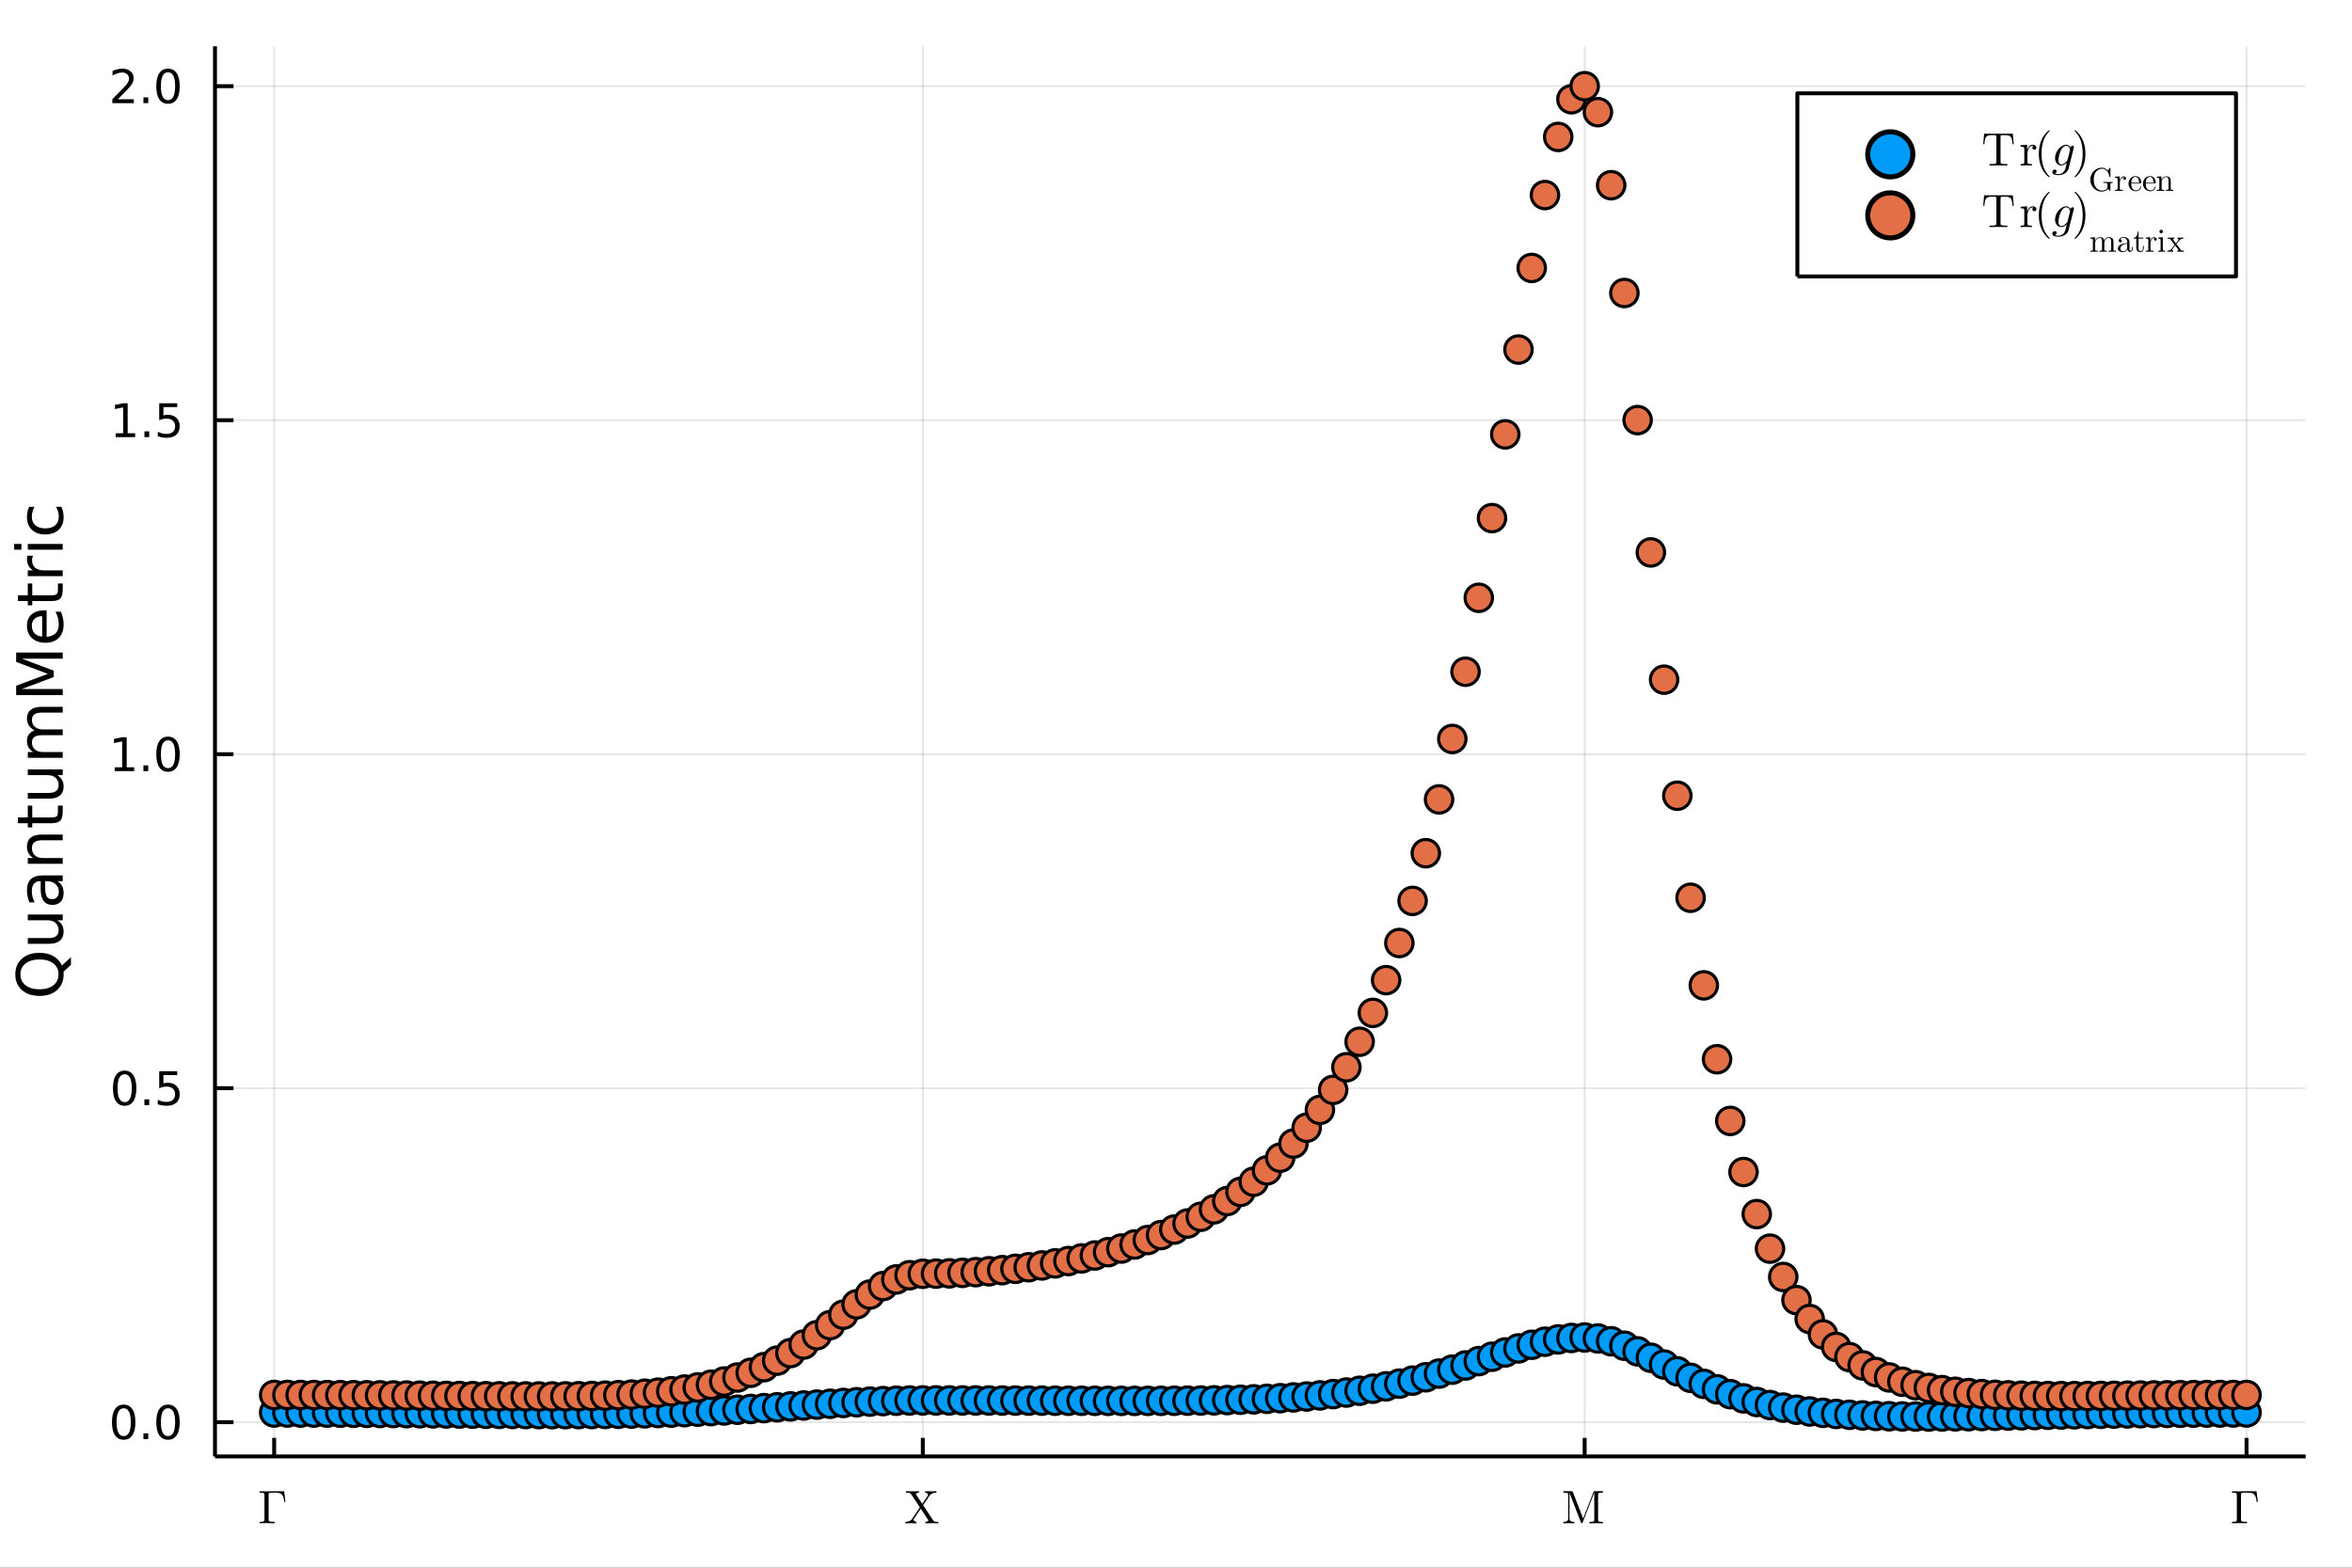 <?xml version="1.0" encoding="utf-8"?>
<svg xmlns="http://www.w3.org/2000/svg" xmlns:xlink="http://www.w3.org/1999/xlink" width="600" height="400" viewBox="0 0 2400 1600">
<rect x="0" y="0" width="2400" height="1600" fill="#333333" stroke="none"/>
<defs>
  <clipPath id="clip790">
    <rect x="0" y="0" width="2400" height="1600"/>
  </clipPath>
</defs>
<path clip-path="url(#clip790)" d="
M0 1600 L2400 1600 L2400 0 L0 0  Z
  " fill="#ffffff" fill-rule="evenodd" fill-opacity="1"/>
<defs>
  <clipPath id="clip791">
    <rect x="480" y="0" width="1681" height="1600"/>
  </clipPath>
</defs>
<defs>
  <clipPath id="clip792">
    <rect x="250" y="47" width="2104" height="1440"/>
  </clipPath>
</defs>
<path clip-path="url(#clip790)" d="
M219.38 1486.45 L2352.76 1486.45 L2352.76 47.244 L219.38 47.244  Z
  " fill="#ffffff" fill-rule="evenodd" fill-opacity="1"/>
<defs>
  <clipPath id="clip793">
    <rect x="219" y="47" width="2134" height="1440"/>
  </clipPath>
</defs>
<polyline clip-path="url(#clip793)" style="stroke:#000000; stroke-linecap:butt; stroke-linejoin:round; stroke-width:2; stroke-opacity:0.1; fill:none" points="
  279.759,1486.45 279.759,47.244 
  "/>
<polyline clip-path="url(#clip793)" style="stroke:#000000; stroke-linecap:butt; stroke-linejoin:round; stroke-width:2; stroke-opacity:0.1; fill:none" points="
  941.627,1486.45 941.627,47.244 
  "/>
<polyline clip-path="url(#clip793)" style="stroke:#000000; stroke-linecap:butt; stroke-linejoin:round; stroke-width:2; stroke-opacity:0.1; fill:none" points="
  1617,1486.45 1617,47.244 
  "/>
<polyline clip-path="url(#clip793)" style="stroke:#000000; stroke-linecap:butt; stroke-linejoin:round; stroke-width:2; stroke-opacity:0.1; fill:none" points="
  2292.38,1486.45 2292.38,47.244 
  "/>
<polyline clip-path="url(#clip790)" style="stroke:#000000; stroke-linecap:butt; stroke-linejoin:round; stroke-width:4; stroke-opacity:1; fill:none" points="
  219.38,1486.45 2352.76,1486.45 
  "/>
<polyline clip-path="url(#clip790)" style="stroke:#000000; stroke-linecap:butt; stroke-linejoin:round; stroke-width:4; stroke-opacity:1; fill:none" points="
  279.759,1486.45 279.759,1467.55 
  "/>
<polyline clip-path="url(#clip790)" style="stroke:#000000; stroke-linecap:butt; stroke-linejoin:round; stroke-width:4; stroke-opacity:1; fill:none" points="
  941.627,1486.45 941.627,1467.55 
  "/>
<polyline clip-path="url(#clip790)" style="stroke:#000000; stroke-linecap:butt; stroke-linejoin:round; stroke-width:4; stroke-opacity:1; fill:none" points="
  1617,1486.45 1617,1467.55 
  "/>
<polyline clip-path="url(#clip790)" style="stroke:#000000; stroke-linecap:butt; stroke-linejoin:round; stroke-width:4; stroke-opacity:1; fill:none" points="
  2292.38,1486.45 2292.38,1467.55 
  "/>
<path clip-path="url(#clip790)" d="M264.915 1554.64 L264.915 1553.16 L265.618 1553.16 Q268.171 1553.16 268.967 1552.81 Q269.787 1552.43 269.857 1551.08 L269.857 1525.48 Q269.81 1524.23 269.014 1523.86 Q268.218 1523.46 265.618 1523.46 L264.915 1523.46 L264.915 1522.01 Q267.164 1522.1 271.661 1522.1 Q273.488 1522.1 275.057 1522.06 Q276.65 1522.01 276.907 1522.01 L289.954 1522.01 L291.289 1532.81 L290.047 1532.81 Q289.672 1529.88 289.251 1528.36 Q288.853 1526.81 287.869 1525.57 Q286.885 1524.33 285.246 1523.91 Q283.606 1523.46 280.842 1523.46 L276.743 1523.46 Q275.197 1523.46 274.659 1523.77 Q274.12 1524.07 274.12 1525.33 L274.12 1550.94 Q274.12 1552.41 275.104 1552.79 Q276.087 1553.16 279.39 1553.16 L280.257 1553.16 L280.257 1554.64 Q276.181 1554.5 272.059 1554.5 L271.754 1554.5 Q268.756 1554.5 264.915 1554.64 Z" fill="#000000" fill-rule="evenodd" fill-opacity="1" /><path clip-path="url(#clip790)" d="M923.814 1554.71 L923.814 1553.23 Q926.016 1553.23 927.632 1552.55 Q929.248 1551.87 929.717 1551.38 Q930.208 1550.87 930.771 1550.05 L938.64 1538.45 L929.81 1525.1 Q929.131 1524.09 928.218 1523.77 Q927.327 1523.44 925.36 1523.44 L924.446 1523.44 L924.446 1521.94 Q927.093 1522.08 930.677 1522.08 Q935.994 1522.08 937.68 1521.94 L937.68 1523.44 Q936.251 1523.48 935.408 1523.95 Q934.565 1524.4 934.565 1524.87 Q934.565 1525.05 934.893 1525.59 L941.076 1534.84 L946.557 1526.74 Q946.979 1526.06 946.979 1525.64 Q946.979 1524.77 946.183 1524.14 Q945.41 1523.48 944.004 1523.44 L944.004 1521.94 Q945.925 1522.08 950.164 1522.08 Q950.703 1522.08 951.57 1522.06 Q952.46 1522.03 953.631 1521.99 Q954.802 1521.94 955.481 1521.94 L955.481 1523.44 Q950.633 1523.48 948.525 1526.55 L941.943 1536.18 L952.062 1551.5 Q952.788 1552.55 953.701 1552.9 Q954.615 1553.23 956.582 1553.23 L957.496 1553.23 L957.496 1554.71 Q954.474 1554.57 951.265 1554.57 Q945.948 1554.57 944.262 1554.71 L944.262 1553.23 Q945.691 1553.18 946.534 1552.74 Q947.377 1552.27 947.377 1551.78 Q947.377 1551.73 947.119 1551.26 L939.554 1539.79 L932.738 1549.86 Q932.27 1550.63 932.27 1551.01 Q932.27 1551.78 933.019 1552.48 Q933.792 1553.16 935.291 1553.23 L935.291 1554.71 Q933.558 1554.57 929.131 1554.57 Q928.99 1554.57 923.814 1554.71 Z" fill="#000000" fill-rule="evenodd" fill-opacity="1" /><path clip-path="url(#clip790)" d="M1595.26 1554.71 L1595.26 1553.23 Q1596.99 1553.23 1598.09 1552.9 Q1599.19 1552.55 1599.59 1551.92 Q1600.01 1551.26 1600.11 1550.84 Q1600.2 1550.4 1600.2 1549.67 L1600.2 1525.69 Q1600.2 1524.3 1599.59 1523.88 Q1599.01 1523.44 1596.41 1523.44 L1595.26 1523.44 L1595.26 1521.94 L1603.36 1521.94 Q1604.23 1521.94 1604.46 1522.1 Q1604.7 1522.24 1605.05 1522.99 L1615.45 1549.86 L1625.94 1522.85 Q1626.18 1522.17 1626.39 1522.06 Q1626.62 1521.94 1627.53 1521.94 L1635.64 1521.94 L1635.64 1523.44 L1634.49 1523.44 Q1631.89 1523.44 1631.28 1523.88 Q1630.7 1524.3 1630.7 1525.69 L1630.7 1550.96 Q1630.7 1552.34 1631.28 1552.79 Q1631.89 1553.23 1634.49 1553.23 L1635.64 1553.23 L1635.64 1554.71 Q1633.86 1554.57 1628.78 1554.57 Q1623.65 1554.57 1621.87 1554.71 L1621.87 1553.23 L1623.04 1553.23 Q1625.64 1553.23 1626.22 1552.81 Q1626.81 1552.36 1626.81 1550.96 L1626.81 1523.44 L1626.76 1523.44 L1614.98 1553.79 Q1614.65 1554.71 1614.11 1554.71 Q1613.53 1554.71 1613.15 1553.65 L1601.58 1523.81 L1601.54 1523.81 L1601.54 1549.67 Q1601.54 1550.4 1601.63 1550.84 Q1601.72 1551.26 1602.12 1551.92 Q1602.54 1552.55 1603.64 1552.9 Q1604.74 1553.23 1606.48 1553.23 L1606.48 1554.71 Q1601.44 1554.57 1600.86 1554.57 Q1600.29 1554.57 1595.26 1554.71 Z" fill="#000000" fill-rule="evenodd" fill-opacity="1" /><path clip-path="url(#clip790)" d="M2277.53 1554.64 L2277.53 1553.16 L2278.24 1553.16 Q2280.79 1553.16 2281.59 1552.81 Q2282.41 1552.43 2282.48 1551.08 L2282.48 1525.48 Q2282.43 1524.23 2281.63 1523.86 Q2280.84 1523.46 2278.24 1523.46 L2277.53 1523.46 L2277.53 1522.01 Q2279.78 1522.1 2284.28 1522.1 Q2286.11 1522.1 2287.68 1522.06 Q2289.27 1522.01 2289.53 1522.01 L2302.57 1522.01 L2303.91 1532.81 L2302.67 1532.81 Q2302.29 1529.88 2301.87 1528.36 Q2301.47 1526.81 2300.49 1525.57 Q2299.5 1524.33 2297.86 1523.91 Q2296.22 1523.46 2293.46 1523.46 L2289.36 1523.46 Q2287.82 1523.46 2287.28 1523.77 Q2286.74 1524.07 2286.74 1525.33 L2286.74 1550.94 Q2286.74 1552.41 2287.72 1552.79 Q2288.71 1553.16 2292.01 1553.16 L2292.88 1553.16 L2292.88 1554.64 Q2288.8 1554.5 2284.68 1554.5 L2284.37 1554.5 Q2281.37 1554.5 2277.53 1554.64 Z" fill="#000000" fill-rule="evenodd" fill-opacity="1" /><polyline clip-path="url(#clip793)" style="stroke:#000000; stroke-linecap:butt; stroke-linejoin:round; stroke-width:2; stroke-opacity:0.1; fill:none" points="
  219.38,1451.49 2352.76,1451.49 
  "/>
<polyline clip-path="url(#clip793)" style="stroke:#000000; stroke-linecap:butt; stroke-linejoin:round; stroke-width:2; stroke-opacity:0.1; fill:none" points="
  219.38,1110.61 2352.76,1110.61 
  "/>
<polyline clip-path="url(#clip793)" style="stroke:#000000; stroke-linecap:butt; stroke-linejoin:round; stroke-width:2; stroke-opacity:0.1; fill:none" points="
  219.38,769.731 2352.76,769.731 
  "/>
<polyline clip-path="url(#clip793)" style="stroke:#000000; stroke-linecap:butt; stroke-linejoin:round; stroke-width:2; stroke-opacity:0.1; fill:none" points="
  219.38,428.854 2352.76,428.854 
  "/>
<polyline clip-path="url(#clip793)" style="stroke:#000000; stroke-linecap:butt; stroke-linejoin:round; stroke-width:2; stroke-opacity:0.1; fill:none" points="
  219.38,87.976 2352.76,87.976 
  "/>
<polyline clip-path="url(#clip790)" style="stroke:#000000; stroke-linecap:butt; stroke-linejoin:round; stroke-width:4; stroke-opacity:1; fill:none" points="
  219.38,1486.45 219.38,47.244 
  "/>
<polyline clip-path="url(#clip790)" style="stroke:#000000; stroke-linecap:butt; stroke-linejoin:round; stroke-width:4; stroke-opacity:1; fill:none" points="
  219.38,1451.49 238.278,1451.49 
  "/>
<polyline clip-path="url(#clip790)" style="stroke:#000000; stroke-linecap:butt; stroke-linejoin:round; stroke-width:4; stroke-opacity:1; fill:none" points="
  219.38,1110.61 238.278,1110.61 
  "/>
<polyline clip-path="url(#clip790)" style="stroke:#000000; stroke-linecap:butt; stroke-linejoin:round; stroke-width:4; stroke-opacity:1; fill:none" points="
  219.38,769.731 238.278,769.731 
  "/>
<polyline clip-path="url(#clip790)" style="stroke:#000000; stroke-linecap:butt; stroke-linejoin:round; stroke-width:4; stroke-opacity:1; fill:none" points="
  219.38,428.854 238.278,428.854 
  "/>
<polyline clip-path="url(#clip790)" style="stroke:#000000; stroke-linecap:butt; stroke-linejoin:round; stroke-width:4; stroke-opacity:1; fill:none" points="
  219.38,87.976 238.278,87.976 
  "/>
<path clip-path="url(#clip790)" d="M126.205 1437.28 Q122.593 1437.28 120.765 1440.85 Q118.959 1444.39 118.959 1451.52 Q118.959 1458.63 120.765 1462.19 Q122.593 1465.73 126.205 1465.73 Q129.839 1465.73 131.644 1462.19 Q133.473 1458.63 133.473 1451.52 Q133.473 1444.39 131.644 1440.85 Q129.839 1437.28 126.205 1437.28 M126.205 1433.58 Q132.015 1433.58 135.07 1438.19 Q138.149 1442.77 138.149 1451.52 Q138.149 1460.25 135.07 1464.85 Q132.015 1469.44 126.205 1469.44 Q120.394 1469.44 117.316 1464.85 Q114.26 1460.25 114.26 1451.52 Q114.26 1442.77 117.316 1438.19 Q120.394 1433.58 126.205 1433.58 Z" fill="#000000" fill-rule="evenodd" fill-opacity="1" /><path clip-path="url(#clip790)" d="M146.366 1462.89 L151.251 1462.89 L151.251 1468.77 L146.366 1468.77 L146.366 1462.89 Z" fill="#000000" fill-rule="evenodd" fill-opacity="1" /><path clip-path="url(#clip790)" d="M171.436 1437.28 Q167.825 1437.28 165.996 1440.85 Q164.19 1444.39 164.19 1451.52 Q164.19 1458.63 165.996 1462.19 Q167.825 1465.73 171.436 1465.73 Q175.07 1465.73 176.876 1462.19 Q178.704 1458.63 178.704 1451.52 Q178.704 1444.39 176.876 1440.85 Q175.07 1437.28 171.436 1437.28 M171.436 1433.58 Q177.246 1433.58 180.301 1438.19 Q183.38 1442.77 183.38 1451.52 Q183.38 1460.25 180.301 1464.85 Q177.246 1469.44 171.436 1469.44 Q165.626 1469.44 162.547 1464.85 Q159.491 1460.25 159.491 1451.52 Q159.491 1442.77 162.547 1438.19 Q165.626 1433.58 171.436 1433.58 Z" fill="#000000" fill-rule="evenodd" fill-opacity="1" /><path clip-path="url(#clip790)" d="M127.2 1096.41 Q123.589 1096.41 121.76 1099.97 Q119.955 1103.51 119.955 1110.64 Q119.955 1117.75 121.76 1121.31 Q123.589 1124.86 127.2 1124.86 Q130.834 1124.86 132.64 1121.31 Q134.468 1117.75 134.468 1110.64 Q134.468 1103.51 132.64 1099.97 Q130.834 1096.41 127.2 1096.41 M127.2 1092.7 Q133.01 1092.7 136.066 1097.31 Q139.144 1101.89 139.144 1110.64 Q139.144 1119.37 136.066 1123.98 Q133.01 1128.56 127.2 1128.56 Q121.39 1128.56 118.311 1123.98 Q115.256 1119.37 115.256 1110.64 Q115.256 1101.89 118.311 1097.31 Q121.39 1092.7 127.2 1092.7 Z" fill="#000000" fill-rule="evenodd" fill-opacity="1" /><path clip-path="url(#clip790)" d="M147.362 1122.01 L152.246 1122.01 L152.246 1127.89 L147.362 1127.89 L147.362 1122.01 Z" fill="#000000" fill-rule="evenodd" fill-opacity="1" /><path clip-path="url(#clip790)" d="M162.477 1093.33 L180.834 1093.33 L180.834 1097.26 L166.76 1097.26 L166.76 1105.74 Q167.778 1105.39 168.797 1105.23 Q169.815 1105.04 170.834 1105.04 Q176.621 1105.04 180.001 1108.21 Q183.38 1111.38 183.38 1116.8 Q183.38 1122.38 179.908 1125.48 Q176.436 1128.56 170.116 1128.56 Q167.94 1128.56 165.672 1128.19 Q163.427 1127.82 161.019 1127.08 L161.019 1122.38 Q163.102 1123.51 165.325 1124.07 Q167.547 1124.62 170.024 1124.62 Q174.028 1124.62 176.366 1122.52 Q178.704 1120.41 178.704 1116.8 Q178.704 1113.19 176.366 1111.08 Q174.028 1108.98 170.024 1108.98 Q168.149 1108.98 166.274 1109.39 Q164.422 1109.81 162.477 1110.69 L162.477 1093.33 Z" fill="#000000" fill-rule="evenodd" fill-opacity="1" /><path clip-path="url(#clip790)" d="M117.015 783.076 L124.654 783.076 L124.654 756.71 L116.343 758.377 L116.343 754.118 L124.607 752.451 L129.283 752.451 L129.283 783.076 L136.922 783.076 L136.922 787.011 L117.015 787.011 L117.015 783.076 Z" fill="#000000" fill-rule="evenodd" fill-opacity="1" /><path clip-path="url(#clip790)" d="M146.366 781.131 L151.251 781.131 L151.251 787.011 L146.366 787.011 L146.366 781.131 Z" fill="#000000" fill-rule="evenodd" fill-opacity="1" /><path clip-path="url(#clip790)" d="M171.436 755.53 Q167.825 755.53 165.996 759.095 Q164.19 762.636 164.19 769.766 Q164.19 776.872 165.996 780.437 Q167.825 783.979 171.436 783.979 Q175.07 783.979 176.876 780.437 Q178.704 776.872 178.704 769.766 Q178.704 762.636 176.876 759.095 Q175.07 755.53 171.436 755.53 M171.436 751.826 Q177.246 751.826 180.301 756.433 Q183.38 761.016 183.38 769.766 Q183.38 778.493 180.301 783.099 Q177.246 787.682 171.436 787.682 Q165.626 787.682 162.547 783.099 Q159.491 778.493 159.491 769.766 Q159.491 761.016 162.547 756.433 Q165.626 751.826 171.436 751.826 Z" fill="#000000" fill-rule="evenodd" fill-opacity="1" /><path clip-path="url(#clip790)" d="M118.01 442.198 L125.649 442.198 L125.649 415.833 L117.339 417.5 L117.339 413.24 L125.603 411.574 L130.279 411.574 L130.279 442.198 L137.917 442.198 L137.917 446.134 L118.01 446.134 L118.01 442.198 Z" fill="#000000" fill-rule="evenodd" fill-opacity="1" /><path clip-path="url(#clip790)" d="M147.362 440.254 L152.246 440.254 L152.246 446.134 L147.362 446.134 L147.362 440.254 Z" fill="#000000" fill-rule="evenodd" fill-opacity="1" /><path clip-path="url(#clip790)" d="M162.477 411.574 L180.834 411.574 L180.834 415.509 L166.76 415.509 L166.76 423.981 Q167.778 423.634 168.797 423.472 Q169.815 423.287 170.834 423.287 Q176.621 423.287 180.001 426.458 Q183.38 429.629 183.38 435.046 Q183.38 440.624 179.908 443.726 Q176.436 446.805 170.116 446.805 Q167.94 446.805 165.672 446.435 Q163.427 446.064 161.019 445.323 L161.019 440.624 Q163.102 441.759 165.325 442.314 Q167.547 442.87 170.024 442.87 Q174.028 442.87 176.366 440.763 Q178.704 438.657 178.704 435.046 Q178.704 431.435 176.366 429.328 Q174.028 427.222 170.024 427.222 Q168.149 427.222 166.274 427.638 Q164.422 428.055 162.477 428.935 L162.477 411.574 Z" fill="#000000" fill-rule="evenodd" fill-opacity="1" /><path clip-path="url(#clip790)" d="M120.232 101.321 L136.552 101.321 L136.552 105.256 L114.607 105.256 L114.607 101.321 Q117.269 98.567 121.853 93.937 Q126.459 89.284 127.64 87.942 Q129.885 85.418 130.765 83.682 Q131.667 81.923 131.667 80.233 Q131.667 77.479 129.723 75.743 Q127.802 74.006 124.7 74.006 Q122.501 74.006 120.047 74.77 Q117.617 75.534 114.839 77.085 L114.839 72.363 Q117.663 71.229 120.117 70.65 Q122.57 70.071 124.607 70.071 Q129.978 70.071 133.172 72.757 Q136.367 75.442 136.367 79.932 Q136.367 82.062 135.556 83.983 Q134.769 85.881 132.663 88.474 Q132.084 89.145 128.982 92.363 Q125.88 95.557 120.232 101.321 Z" fill="#000000" fill-rule="evenodd" fill-opacity="1" /><path clip-path="url(#clip790)" d="M146.366 99.377 L151.251 99.377 L151.251 105.256 L146.366 105.256 L146.366 99.377 Z" fill="#000000" fill-rule="evenodd" fill-opacity="1" /><path clip-path="url(#clip790)" d="M171.436 73.775 Q167.825 73.775 165.996 77.34 Q164.19 80.881 164.19 88.011 Q164.19 95.117 165.996 98.682 Q167.825 102.224 171.436 102.224 Q175.07 102.224 176.876 98.682 Q178.704 95.117 178.704 88.011 Q178.704 80.881 176.876 77.34 Q175.07 73.775 171.436 73.775 M171.436 70.071 Q177.246 70.071 180.301 74.678 Q183.38 79.261 183.38 88.011 Q183.38 96.738 180.301 101.344 Q177.246 105.928 171.436 105.928 Q165.626 105.928 162.547 101.344 Q159.491 96.738 159.491 88.011 Q159.491 79.261 162.547 74.678 Q165.626 70.071 171.436 70.071 Z" fill="#000000" fill-rule="evenodd" fill-opacity="1" /><path clip-path="url(#clip790)" d="M20.845 994.42 Q20.845 1001.42 26.064 1005.56 Q31.284 1009.67 40.292 1009.67 Q49.267 1009.67 54.487 1005.56 Q59.707 1001.42 59.707 994.42 Q59.707 987.418 54.487 983.344 Q49.267 979.238 40.292 979.238 Q31.284 979.238 26.064 983.344 Q20.845 987.418 20.845 994.42 M63.145 985.413 L72.407 976.946 L72.407 984.712 L64.8 991.746 Q64.864 992.797 64.895 993.37 Q64.927 993.911 64.927 994.42 Q64.927 1004.45 58.243 1010.46 Q51.527 1016.45 40.292 1016.45 Q29.025 1016.45 22.341 1010.46 Q15.625 1004.45 15.625 994.42 Q15.625 984.426 22.341 978.442 Q29.025 972.458 40.292 972.458 Q48.567 972.458 54.456 975.8 Q60.344 979.11 63.145 985.413 Z" fill="#000000" fill-rule="evenodd" fill-opacity="1" /><path clip-path="url(#clip790)" d="M49.936 963.26 L28.356 963.26 L28.356 957.403 L49.713 957.403 Q54.774 957.403 57.32 955.43 Q59.835 953.457 59.835 949.51 Q59.835 944.767 56.811 942.03 Q53.787 939.261 48.567 939.261 L28.356 939.261 L28.356 933.405 L64.004 933.405 L64.004 939.261 L58.53 939.261 Q61.776 941.394 63.368 944.226 Q64.927 947.027 64.927 950.751 Q64.927 956.894 61.108 960.077 Q57.288 963.26 49.936 963.26 M27.497 948.523 L27.497 948.523 Z" fill="#000000" fill-rule="evenodd" fill-opacity="1" /><path clip-path="url(#clip790)" d="M46.085 905.141 Q46.085 912.239 47.708 914.976 Q49.331 917.713 53.246 917.713 Q56.365 917.713 58.211 915.676 Q60.026 913.607 60.026 910.074 Q60.026 905.205 56.588 902.276 Q53.119 899.316 47.39 899.316 L46.085 899.316 L46.085 905.141 M43.666 893.46 L64.004 893.46 L64.004 899.316 L58.593 899.316 Q61.84 901.322 63.399 904.313 Q64.927 907.305 64.927 911.634 Q64.927 917.108 61.872 920.355 Q58.784 923.57 53.628 923.57 Q47.612 923.57 44.557 919.559 Q41.501 915.517 41.501 907.528 L41.501 899.316 L40.928 899.316 Q36.886 899.316 34.69 901.99 Q32.462 904.632 32.462 909.438 Q32.462 912.493 33.194 915.39 Q33.926 918.286 35.39 920.96 L29.98 920.96 Q28.738 917.745 28.133 914.721 Q27.497 911.698 27.497 908.833 Q27.497 901.099 31.507 897.279 Q35.518 893.46 43.666 893.46 Z" fill="#000000" fill-rule="evenodd" fill-opacity="1" /><path clip-path="url(#clip790)" d="M42.488 851.765 L64.004 851.765 L64.004 857.621 L42.679 857.621 Q37.618 857.621 35.104 859.594 Q32.589 861.568 32.589 865.514 Q32.589 870.257 35.613 872.994 Q38.637 875.731 43.857 875.731 L64.004 875.731 L64.004 881.62 L28.356 881.62 L28.356 875.731 L33.894 875.731 Q30.68 873.631 29.088 870.798 Q27.497 867.933 27.497 864.209 Q27.497 858.067 31.316 854.916 Q35.104 851.765 42.488 851.765 Z" fill="#000000" fill-rule="evenodd" fill-opacity="1" /><path clip-path="url(#clip790)" d="M18.235 834.291 L28.356 834.291 L28.356 822.228 L32.908 822.228 L32.908 834.291 L52.259 834.291 Q56.62 834.291 57.861 833.113 Q59.103 831.904 59.103 828.243 L59.103 822.228 L64.004 822.228 L64.004 828.243 Q64.004 835.023 61.49 837.601 Q58.943 840.179 52.259 840.179 L32.908 840.179 L32.908 844.476 L28.356 844.476 L28.356 840.179 L18.235 840.179 L18.235 834.291 Z" fill="#000000" fill-rule="evenodd" fill-opacity="1" /><path clip-path="url(#clip790)" d="M49.936 815.13 L28.356 815.13 L28.356 809.273 L49.713 809.273 Q54.774 809.273 57.32 807.3 Q59.835 805.327 59.835 801.38 Q59.835 796.637 56.811 793.9 Q53.787 791.131 48.567 791.131 L28.356 791.131 L28.356 785.275 L64.004 785.275 L64.004 791.131 L58.53 791.131 Q61.776 793.264 63.368 796.096 Q64.927 798.897 64.927 802.621 Q64.927 808.764 61.108 811.947 Q57.288 815.13 49.936 815.13 M27.497 800.393 L27.497 800.393 Z" fill="#000000" fill-rule="evenodd" fill-opacity="1" /><path clip-path="url(#clip790)" d="M35.199 745.457 Q31.253 743.261 29.375 740.206 Q27.497 737.15 27.497 733.012 Q27.497 727.442 31.412 724.419 Q35.295 721.395 42.488 721.395 L64.004 721.395 L64.004 727.283 L42.679 727.283 Q37.555 727.283 35.072 729.097 Q32.589 730.912 32.589 734.636 Q32.589 739.187 35.613 741.829 Q38.637 744.471 43.857 744.471 L64.004 744.471 L64.004 750.359 L42.679 750.359 Q37.523 750.359 35.072 752.173 Q32.589 753.987 32.589 757.775 Q32.589 762.263 35.645 764.904 Q38.669 767.546 43.857 767.546 L64.004 767.546 L64.004 773.434 L28.356 773.434 L28.356 767.546 L33.894 767.546 Q30.616 765.541 29.056 762.74 Q27.497 759.939 27.497 756.088 Q27.497 752.205 29.47 749.499 Q31.444 746.762 35.199 745.457 Z" fill="#000000" fill-rule="evenodd" fill-opacity="1" /><path clip-path="url(#clip790)" d="M16.484 709.459 L16.484 699.879 L48.822 687.752 L16.484 675.562 L16.484 665.981 L64.004 665.981 L64.004 672.252 L22.277 672.252 L54.869 684.506 L54.869 690.967 L22.277 703.221 L64.004 703.221 L64.004 709.459 L16.484 709.459 Z" fill="#000000" fill-rule="evenodd" fill-opacity="1" /><path clip-path="url(#clip790)" d="M44.716 622.981 L47.581 622.981 L47.581 649.908 Q53.628 649.526 56.811 646.28 Q59.962 643.001 59.962 637.177 Q59.962 633.803 59.134 630.652 Q58.307 627.469 56.652 624.35 L62.19 624.35 Q63.527 627.501 64.227 630.811 Q64.927 634.121 64.927 637.527 Q64.927 646.057 59.962 651.054 Q54.997 656.019 46.53 656.019 Q37.777 656.019 32.653 651.308 Q27.497 646.566 27.497 638.545 Q27.497 631.352 32.144 627.182 Q36.759 622.981 44.716 622.981 M42.997 628.837 Q38.191 628.901 35.327 631.543 Q32.462 634.153 32.462 638.482 Q32.462 643.383 35.231 646.343 Q38 649.271 43.029 649.717 L42.997 628.837 Z" fill="#000000" fill-rule="evenodd" fill-opacity="1" /><path clip-path="url(#clip790)" d="M18.235 607.576 L28.356 607.576 L28.356 595.513 L32.908 595.513 L32.908 607.576 L52.259 607.576 Q56.62 607.576 57.861 606.398 Q59.103 605.189 59.103 601.529 L59.103 595.513 L64.004 595.513 L64.004 601.529 Q64.004 608.308 61.49 610.886 Q58.943 613.464 52.259 613.464 L32.908 613.464 L32.908 617.761 L28.356 617.761 L28.356 613.464 L18.235 613.464 L18.235 607.576 Z" fill="#000000" fill-rule="evenodd" fill-opacity="1" /><path clip-path="url(#clip790)" d="M33.831 567.154 Q33.258 568.14 33.003 569.318 Q32.717 570.464 32.717 571.864 Q32.717 576.83 35.963 579.503 Q39.178 582.145 45.225 582.145 L64.004 582.145 L64.004 588.033 L28.356 588.033 L28.356 582.145 L33.894 582.145 Q30.648 580.299 29.088 577.339 Q27.497 574.379 27.497 570.146 Q27.497 569.541 27.592 568.809 Q27.656 568.077 27.815 567.186 L33.831 567.154 Z" fill="#000000" fill-rule="evenodd" fill-opacity="1" /><path clip-path="url(#clip790)" d="M28.356 561.011 L28.356 555.154 L64.004 555.154 L64.004 561.011 L28.356 561.011 M14.479 561.011 L14.479 555.154 L21.895 555.154 L21.895 561.011 L14.479 561.011 Z" fill="#000000" fill-rule="evenodd" fill-opacity="1" /><path clip-path="url(#clip790)" d="M29.725 517.247 L35.199 517.247 Q33.831 519.729 33.162 522.244 Q32.462 524.726 32.462 527.273 Q32.462 532.97 36.09 536.121 Q39.687 539.272 46.212 539.272 Q52.737 539.272 56.365 536.121 Q59.962 532.97 59.962 527.273 Q59.962 524.726 59.294 522.244 Q58.593 519.729 57.225 517.247 L62.636 517.247 Q63.781 519.697 64.354 522.339 Q64.927 524.949 64.927 527.909 Q64.927 535.962 59.866 540.704 Q54.806 545.447 46.212 545.447 Q37.491 545.447 32.494 540.672 Q27.497 535.866 27.497 527.527 Q27.497 524.822 28.07 522.244 Q28.611 519.666 29.725 517.247 Z" fill="#000000" fill-rule="evenodd" fill-opacity="1" /><circle clip-path="url(#clip793)" cx="279.759" cy="1441.6" r="14" fill="#009af9" fill-rule="evenodd" fill-opacity="1" stroke="#000000" stroke-opacity="1" stroke-width="3.2"/>
<circle clip-path="url(#clip793)" cx="293.266" cy="1441.62" r="14" fill="#009af9" fill-rule="evenodd" fill-opacity="1" stroke="#000000" stroke-opacity="1" stroke-width="3.2"/>
<circle clip-path="url(#clip793)" cx="306.774" cy="1441.65" r="14" fill="#009af9" fill-rule="evenodd" fill-opacity="1" stroke="#000000" stroke-opacity="1" stroke-width="3.2"/>
<circle clip-path="url(#clip793)" cx="320.281" cy="1441.69" r="14" fill="#009af9" fill-rule="evenodd" fill-opacity="1" stroke="#000000" stroke-opacity="1" stroke-width="3.2"/>
<circle clip-path="url(#clip793)" cx="333.789" cy="1441.74" r="14" fill="#009af9" fill-rule="evenodd" fill-opacity="1" stroke="#000000" stroke-opacity="1" stroke-width="3.2"/>
<circle clip-path="url(#clip793)" cx="347.296" cy="1441.8" r="14" fill="#009af9" fill-rule="evenodd" fill-opacity="1" stroke="#000000" stroke-opacity="1" stroke-width="3.2"/>
<circle clip-path="url(#clip793)" cx="360.804" cy="1441.88" r="14" fill="#009af9" fill-rule="evenodd" fill-opacity="1" stroke="#000000" stroke-opacity="1" stroke-width="3.2"/>
<circle clip-path="url(#clip793)" cx="374.311" cy="1441.96" r="14" fill="#009af9" fill-rule="evenodd" fill-opacity="1" stroke="#000000" stroke-opacity="1" stroke-width="3.2"/>
<circle clip-path="url(#clip793)" cx="387.819" cy="1442.05" r="14" fill="#009af9" fill-rule="evenodd" fill-opacity="1" stroke="#000000" stroke-opacity="1" stroke-width="3.2"/>
<circle clip-path="url(#clip793)" cx="401.326" cy="1442.15" r="14" fill="#009af9" fill-rule="evenodd" fill-opacity="1" stroke="#000000" stroke-opacity="1" stroke-width="3.2"/>
<circle clip-path="url(#clip793)" cx="414.834" cy="1442.25" r="14" fill="#009af9" fill-rule="evenodd" fill-opacity="1" stroke="#000000" stroke-opacity="1" stroke-width="3.2"/>
<circle clip-path="url(#clip793)" cx="428.341" cy="1442.36" r="14" fill="#009af9" fill-rule="evenodd" fill-opacity="1" stroke="#000000" stroke-opacity="1" stroke-width="3.2"/>
<circle clip-path="url(#clip793)" cx="441.849" cy="1442.47" r="14" fill="#009af9" fill-rule="evenodd" fill-opacity="1" stroke="#000000" stroke-opacity="1" stroke-width="3.2"/>
<circle clip-path="url(#clip793)" cx="455.356" cy="1442.59" r="14" fill="#009af9" fill-rule="evenodd" fill-opacity="1" stroke="#000000" stroke-opacity="1" stroke-width="3.2"/>
<circle clip-path="url(#clip793)" cx="468.864" cy="1442.7" r="14" fill="#009af9" fill-rule="evenodd" fill-opacity="1" stroke="#000000" stroke-opacity="1" stroke-width="3.2"/>
<circle clip-path="url(#clip793)" cx="482.371" cy="1442.81" r="14" fill="#009af9" fill-rule="evenodd" fill-opacity="1" stroke="#000000" stroke-opacity="1" stroke-width="3.2"/>
<circle clip-path="url(#clip793)" cx="495.879" cy="1442.92" r="14" fill="#009af9" fill-rule="evenodd" fill-opacity="1" stroke="#000000" stroke-opacity="1" stroke-width="3.2"/>
<circle clip-path="url(#clip793)" cx="509.386" cy="1443.02" r="14" fill="#009af9" fill-rule="evenodd" fill-opacity="1" stroke="#000000" stroke-opacity="1" stroke-width="3.2"/>
<circle clip-path="url(#clip793)" cx="522.894" cy="1443.1" r="14" fill="#009af9" fill-rule="evenodd" fill-opacity="1" stroke="#000000" stroke-opacity="1" stroke-width="3.2"/>
<circle clip-path="url(#clip793)" cx="536.401" cy="1443.17" r="14" fill="#009af9" fill-rule="evenodd" fill-opacity="1" stroke="#000000" stroke-opacity="1" stroke-width="3.2"/>
<circle clip-path="url(#clip793)" cx="549.909" cy="1443.23" r="14" fill="#009af9" fill-rule="evenodd" fill-opacity="1" stroke="#000000" stroke-opacity="1" stroke-width="3.2"/>
<circle clip-path="url(#clip793)" cx="563.416" cy="1443.26" r="14" fill="#009af9" fill-rule="evenodd" fill-opacity="1" stroke="#000000" stroke-opacity="1" stroke-width="3.2"/>
<circle clip-path="url(#clip793)" cx="576.924" cy="1443.26" r="14" fill="#009af9" fill-rule="evenodd" fill-opacity="1" stroke="#000000" stroke-opacity="1" stroke-width="3.2"/>
<circle clip-path="url(#clip793)" cx="590.431" cy="1443.23" r="14" fill="#009af9" fill-rule="evenodd" fill-opacity="1" stroke="#000000" stroke-opacity="1" stroke-width="3.2"/>
<circle clip-path="url(#clip793)" cx="603.939" cy="1443.17" r="14" fill="#009af9" fill-rule="evenodd" fill-opacity="1" stroke="#000000" stroke-opacity="1" stroke-width="3.2"/>
<circle clip-path="url(#clip793)" cx="617.446" cy="1443.06" r="14" fill="#009af9" fill-rule="evenodd" fill-opacity="1" stroke="#000000" stroke-opacity="1" stroke-width="3.2"/>
<circle clip-path="url(#clip793)" cx="630.954" cy="1442.91" r="14" fill="#009af9" fill-rule="evenodd" fill-opacity="1" stroke="#000000" stroke-opacity="1" stroke-width="3.2"/>
<circle clip-path="url(#clip793)" cx="644.461" cy="1442.71" r="14" fill="#009af9" fill-rule="evenodd" fill-opacity="1" stroke="#000000" stroke-opacity="1" stroke-width="3.2"/>
<circle clip-path="url(#clip793)" cx="657.969" cy="1442.45" r="14" fill="#009af9" fill-rule="evenodd" fill-opacity="1" stroke="#000000" stroke-opacity="1" stroke-width="3.2"/>
<circle clip-path="url(#clip793)" cx="671.476" cy="1442.13" r="14" fill="#009af9" fill-rule="evenodd" fill-opacity="1" stroke="#000000" stroke-opacity="1" stroke-width="3.2"/>
<circle clip-path="url(#clip793)" cx="684.984" cy="1441.74" r="14" fill="#009af9" fill-rule="evenodd" fill-opacity="1" stroke="#000000" stroke-opacity="1" stroke-width="3.2"/>
<circle clip-path="url(#clip793)" cx="698.491" cy="1441.29" r="14" fill="#009af9" fill-rule="evenodd" fill-opacity="1" stroke="#000000" stroke-opacity="1" stroke-width="3.2"/>
<circle clip-path="url(#clip793)" cx="711.999" cy="1440.76" r="14" fill="#009af9" fill-rule="evenodd" fill-opacity="1" stroke="#000000" stroke-opacity="1" stroke-width="3.2"/>
<circle clip-path="url(#clip793)" cx="725.506" cy="1440.17" r="14" fill="#009af9" fill-rule="evenodd" fill-opacity="1" stroke="#000000" stroke-opacity="1" stroke-width="3.2"/>
<circle clip-path="url(#clip793)" cx="739.014" cy="1439.51" r="14" fill="#009af9" fill-rule="evenodd" fill-opacity="1" stroke="#000000" stroke-opacity="1" stroke-width="3.2"/>
<circle clip-path="url(#clip793)" cx="752.521" cy="1438.78" r="14" fill="#009af9" fill-rule="evenodd" fill-opacity="1" stroke="#000000" stroke-opacity="1" stroke-width="3.2"/>
<circle clip-path="url(#clip793)" cx="766.029" cy="1437.99" r="14" fill="#009af9" fill-rule="evenodd" fill-opacity="1" stroke="#000000" stroke-opacity="1" stroke-width="3.2"/>
<circle clip-path="url(#clip793)" cx="779.536" cy="1437.16" r="14" fill="#009af9" fill-rule="evenodd" fill-opacity="1" stroke="#000000" stroke-opacity="1" stroke-width="3.2"/>
<circle clip-path="url(#clip793)" cx="793.044" cy="1436.28" r="14" fill="#009af9" fill-rule="evenodd" fill-opacity="1" stroke="#000000" stroke-opacity="1" stroke-width="3.2"/>
<circle clip-path="url(#clip793)" cx="806.552" cy="1435.37" r="14" fill="#009af9" fill-rule="evenodd" fill-opacity="1" stroke="#000000" stroke-opacity="1" stroke-width="3.2"/>
<circle clip-path="url(#clip793)" cx="820.059" cy="1434.46" r="14" fill="#009af9" fill-rule="evenodd" fill-opacity="1" stroke="#000000" stroke-opacity="1" stroke-width="3.2"/>
<circle clip-path="url(#clip793)" cx="833.567" cy="1433.56" r="14" fill="#009af9" fill-rule="evenodd" fill-opacity="1" stroke="#000000" stroke-opacity="1" stroke-width="3.2"/>
<circle clip-path="url(#clip793)" cx="847.074" cy="1432.69" r="14" fill="#009af9" fill-rule="evenodd" fill-opacity="1" stroke="#000000" stroke-opacity="1" stroke-width="3.2"/>
<circle clip-path="url(#clip793)" cx="860.582" cy="1431.87" r="14" fill="#009af9" fill-rule="evenodd" fill-opacity="1" stroke="#000000" stroke-opacity="1" stroke-width="3.2"/>
<circle clip-path="url(#clip793)" cx="874.089" cy="1431.13" r="14" fill="#009af9" fill-rule="evenodd" fill-opacity="1" stroke="#000000" stroke-opacity="1" stroke-width="3.2"/>
<circle clip-path="url(#clip793)" cx="887.597" cy="1430.49" r="14" fill="#009af9" fill-rule="evenodd" fill-opacity="1" stroke="#000000" stroke-opacity="1" stroke-width="3.2"/>
<circle clip-path="url(#clip793)" cx="901.104" cy="1429.97" r="14" fill="#009af9" fill-rule="evenodd" fill-opacity="1" stroke="#000000" stroke-opacity="1" stroke-width="3.2"/>
<circle clip-path="url(#clip793)" cx="914.612" cy="1429.59" r="14" fill="#009af9" fill-rule="evenodd" fill-opacity="1" stroke="#000000" stroke-opacity="1" stroke-width="3.2"/>
<circle clip-path="url(#clip793)" cx="928.119" cy="1429.35" r="14" fill="#009af9" fill-rule="evenodd" fill-opacity="1" stroke="#000000" stroke-opacity="1" stroke-width="3.2"/>
<circle clip-path="url(#clip793)" cx="941.627" cy="1429.27" r="14" fill="#009af9" fill-rule="evenodd" fill-opacity="1" stroke="#000000" stroke-opacity="1" stroke-width="3.2"/>
<circle clip-path="url(#clip793)" cx="955.134" cy="1429.27" r="14" fill="#009af9" fill-rule="evenodd" fill-opacity="1" stroke="#000000" stroke-opacity="1" stroke-width="3.2"/>
<circle clip-path="url(#clip793)" cx="968.642" cy="1429.28" r="14" fill="#009af9" fill-rule="evenodd" fill-opacity="1" stroke="#000000" stroke-opacity="1" stroke-width="3.2"/>
<circle clip-path="url(#clip793)" cx="982.149" cy="1429.3" r="14" fill="#009af9" fill-rule="evenodd" fill-opacity="1" stroke="#000000" stroke-opacity="1" stroke-width="3.2"/>
<circle clip-path="url(#clip793)" cx="995.657" cy="1429.32" r="14" fill="#009af9" fill-rule="evenodd" fill-opacity="1" stroke="#000000" stroke-opacity="1" stroke-width="3.2"/>
<circle clip-path="url(#clip793)" cx="1009.16" cy="1429.35" r="14" fill="#009af9" fill-rule="evenodd" fill-opacity="1" stroke="#000000" stroke-opacity="1" stroke-width="3.2"/>
<circle clip-path="url(#clip793)" cx="1022.67" cy="1429.39" r="14" fill="#009af9" fill-rule="evenodd" fill-opacity="1" stroke="#000000" stroke-opacity="1" stroke-width="3.2"/>
<circle clip-path="url(#clip793)" cx="1036.18" cy="1429.43" r="14" fill="#009af9" fill-rule="evenodd" fill-opacity="1" stroke="#000000" stroke-opacity="1" stroke-width="3.2"/>
<circle clip-path="url(#clip793)" cx="1049.69" cy="1429.47" r="14" fill="#009af9" fill-rule="evenodd" fill-opacity="1" stroke="#000000" stroke-opacity="1" stroke-width="3.2"/>
<circle clip-path="url(#clip793)" cx="1063.19" cy="1429.51" r="14" fill="#009af9" fill-rule="evenodd" fill-opacity="1" stroke="#000000" stroke-opacity="1" stroke-width="3.2"/>
<circle clip-path="url(#clip793)" cx="1076.7" cy="1429.56" r="14" fill="#009af9" fill-rule="evenodd" fill-opacity="1" stroke="#000000" stroke-opacity="1" stroke-width="3.2"/>
<circle clip-path="url(#clip793)" cx="1090.21" cy="1429.6" r="14" fill="#009af9" fill-rule="evenodd" fill-opacity="1" stroke="#000000" stroke-opacity="1" stroke-width="3.2"/>
<circle clip-path="url(#clip793)" cx="1103.72" cy="1429.64" r="14" fill="#009af9" fill-rule="evenodd" fill-opacity="1" stroke="#000000" stroke-opacity="1" stroke-width="3.2"/>
<circle clip-path="url(#clip793)" cx="1117.22" cy="1429.68" r="14" fill="#009af9" fill-rule="evenodd" fill-opacity="1" stroke="#000000" stroke-opacity="1" stroke-width="3.2"/>
<circle clip-path="url(#clip793)" cx="1130.73" cy="1429.71" r="14" fill="#009af9" fill-rule="evenodd" fill-opacity="1" stroke="#000000" stroke-opacity="1" stroke-width="3.2"/>
<circle clip-path="url(#clip793)" cx="1144.24" cy="1429.73" r="14" fill="#009af9" fill-rule="evenodd" fill-opacity="1" stroke="#000000" stroke-opacity="1" stroke-width="3.2"/>
<circle clip-path="url(#clip793)" cx="1157.75" cy="1429.74" r="14" fill="#009af9" fill-rule="evenodd" fill-opacity="1" stroke="#000000" stroke-opacity="1" stroke-width="3.2"/>
<circle clip-path="url(#clip793)" cx="1171.25" cy="1429.73" r="14" fill="#009af9" fill-rule="evenodd" fill-opacity="1" stroke="#000000" stroke-opacity="1" stroke-width="3.2"/>
<circle clip-path="url(#clip793)" cx="1184.76" cy="1429.69" r="14" fill="#009af9" fill-rule="evenodd" fill-opacity="1" stroke="#000000" stroke-opacity="1" stroke-width="3.2"/>
<circle clip-path="url(#clip793)" cx="1198.27" cy="1429.62" r="14" fill="#009af9" fill-rule="evenodd" fill-opacity="1" stroke="#000000" stroke-opacity="1" stroke-width="3.2"/>
<circle clip-path="url(#clip793)" cx="1211.78" cy="1429.52" r="14" fill="#009af9" fill-rule="evenodd" fill-opacity="1" stroke="#000000" stroke-opacity="1" stroke-width="3.2"/>
<circle clip-path="url(#clip793)" cx="1225.28" cy="1429.38" r="14" fill="#009af9" fill-rule="evenodd" fill-opacity="1" stroke="#000000" stroke-opacity="1" stroke-width="3.2"/>
<circle clip-path="url(#clip793)" cx="1238.79" cy="1429.18" r="14" fill="#009af9" fill-rule="evenodd" fill-opacity="1" stroke="#000000" stroke-opacity="1" stroke-width="3.2"/>
<circle clip-path="url(#clip793)" cx="1252.3" cy="1428.92" r="14" fill="#009af9" fill-rule="evenodd" fill-opacity="1" stroke="#000000" stroke-opacity="1" stroke-width="3.2"/>
<circle clip-path="url(#clip793)" cx="1265.81" cy="1428.59" r="14" fill="#009af9" fill-rule="evenodd" fill-opacity="1" stroke="#000000" stroke-opacity="1" stroke-width="3.2"/>
<circle clip-path="url(#clip793)" cx="1279.31" cy="1428.17" r="14" fill="#009af9" fill-rule="evenodd" fill-opacity="1" stroke="#000000" stroke-opacity="1" stroke-width="3.2"/>
<circle clip-path="url(#clip793)" cx="1292.82" cy="1427.64" r="14" fill="#009af9" fill-rule="evenodd" fill-opacity="1" stroke="#000000" stroke-opacity="1" stroke-width="3.2"/>
<circle clip-path="url(#clip793)" cx="1306.33" cy="1427" r="14" fill="#009af9" fill-rule="evenodd" fill-opacity="1" stroke="#000000" stroke-opacity="1" stroke-width="3.2"/>
<circle clip-path="url(#clip793)" cx="1319.84" cy="1426.21" r="14" fill="#009af9" fill-rule="evenodd" fill-opacity="1" stroke="#000000" stroke-opacity="1" stroke-width="3.2"/>
<circle clip-path="url(#clip793)" cx="1333.34" cy="1425.27" r="14" fill="#009af9" fill-rule="evenodd" fill-opacity="1" stroke="#000000" stroke-opacity="1" stroke-width="3.2"/>
<circle clip-path="url(#clip793)" cx="1346.85" cy="1424.14" r="14" fill="#009af9" fill-rule="evenodd" fill-opacity="1" stroke="#000000" stroke-opacity="1" stroke-width="3.2"/>
<circle clip-path="url(#clip793)" cx="1360.36" cy="1422.81" r="14" fill="#009af9" fill-rule="evenodd" fill-opacity="1" stroke="#000000" stroke-opacity="1" stroke-width="3.2"/>
<circle clip-path="url(#clip793)" cx="1373.87" cy="1421.24" r="14" fill="#009af9" fill-rule="evenodd" fill-opacity="1" stroke="#000000" stroke-opacity="1" stroke-width="3.2"/>
<circle clip-path="url(#clip793)" cx="1387.37" cy="1419.42" r="14" fill="#009af9" fill-rule="evenodd" fill-opacity="1" stroke="#000000" stroke-opacity="1" stroke-width="3.2"/>
<circle clip-path="url(#clip793)" cx="1400.88" cy="1417.31" r="14" fill="#009af9" fill-rule="evenodd" fill-opacity="1" stroke="#000000" stroke-opacity="1" stroke-width="3.2"/>
<circle clip-path="url(#clip793)" cx="1414.39" cy="1414.89" r="14" fill="#009af9" fill-rule="evenodd" fill-opacity="1" stroke="#000000" stroke-opacity="1" stroke-width="3.2"/>
<circle clip-path="url(#clip793)" cx="1427.9" cy="1412.14" r="14" fill="#009af9" fill-rule="evenodd" fill-opacity="1" stroke="#000000" stroke-opacity="1" stroke-width="3.2"/>
<circle clip-path="url(#clip793)" cx="1441.4" cy="1409.06" r="14" fill="#009af9" fill-rule="evenodd" fill-opacity="1" stroke="#000000" stroke-opacity="1" stroke-width="3.2"/>
<circle clip-path="url(#clip793)" cx="1454.91" cy="1405.64" r="14" fill="#009af9" fill-rule="evenodd" fill-opacity="1" stroke="#000000" stroke-opacity="1" stroke-width="3.2"/>
<circle clip-path="url(#clip793)" cx="1468.42" cy="1401.9" r="14" fill="#009af9" fill-rule="evenodd" fill-opacity="1" stroke="#000000" stroke-opacity="1" stroke-width="3.2"/>
<circle clip-path="url(#clip793)" cx="1481.93" cy="1397.86" r="14" fill="#009af9" fill-rule="evenodd" fill-opacity="1" stroke="#000000" stroke-opacity="1" stroke-width="3.2"/>
<circle clip-path="url(#clip793)" cx="1495.43" cy="1393.59" r="14" fill="#009af9" fill-rule="evenodd" fill-opacity="1" stroke="#000000" stroke-opacity="1" stroke-width="3.2"/>
<circle clip-path="url(#clip793)" cx="1508.94" cy="1389.16" r="14" fill="#009af9" fill-rule="evenodd" fill-opacity="1" stroke="#000000" stroke-opacity="1" stroke-width="3.2"/>
<circle clip-path="url(#clip793)" cx="1522.45" cy="1384.69" r="14" fill="#009af9" fill-rule="evenodd" fill-opacity="1" stroke="#000000" stroke-opacity="1" stroke-width="3.2"/>
<circle clip-path="url(#clip793)" cx="1535.96" cy="1380.31" r="14" fill="#009af9" fill-rule="evenodd" fill-opacity="1" stroke="#000000" stroke-opacity="1" stroke-width="3.2"/>
<circle clip-path="url(#clip793)" cx="1549.46" cy="1376.18" r="14" fill="#009af9" fill-rule="evenodd" fill-opacity="1" stroke="#000000" stroke-opacity="1" stroke-width="3.2"/>
<circle clip-path="url(#clip793)" cx="1562.97" cy="1372.47" r="14" fill="#009af9" fill-rule="evenodd" fill-opacity="1" stroke="#000000" stroke-opacity="1" stroke-width="3.2"/>
<circle clip-path="url(#clip793)" cx="1576.48" cy="1369.35" r="14" fill="#009af9" fill-rule="evenodd" fill-opacity="1" stroke="#000000" stroke-opacity="1" stroke-width="3.2"/>
<circle clip-path="url(#clip793)" cx="1589.99" cy="1366.99" r="14" fill="#009af9" fill-rule="evenodd" fill-opacity="1" stroke="#000000" stroke-opacity="1" stroke-width="3.2"/>
<circle clip-path="url(#clip793)" cx="1603.49" cy="1365.52" r="14" fill="#009af9" fill-rule="evenodd" fill-opacity="1" stroke="#000000" stroke-opacity="1" stroke-width="3.2"/>
<circle clip-path="url(#clip793)" cx="1617" cy="1365.02" r="14" fill="#009af9" fill-rule="evenodd" fill-opacity="1" stroke="#000000" stroke-opacity="1" stroke-width="3.2"/>
<circle clip-path="url(#clip793)" cx="1630.51" cy="1366.02" r="14" fill="#009af9" fill-rule="evenodd" fill-opacity="1" stroke="#000000" stroke-opacity="1" stroke-width="3.2"/>
<circle clip-path="url(#clip793)" cx="1644.02" cy="1368.91" r="14" fill="#009af9" fill-rule="evenodd" fill-opacity="1" stroke="#000000" stroke-opacity="1" stroke-width="3.2"/>
<circle clip-path="url(#clip793)" cx="1657.52" cy="1373.44" r="14" fill="#009af9" fill-rule="evenodd" fill-opacity="1" stroke="#000000" stroke-opacity="1" stroke-width="3.2"/>
<circle clip-path="url(#clip793)" cx="1671.03" cy="1379.19" r="14" fill="#009af9" fill-rule="evenodd" fill-opacity="1" stroke="#000000" stroke-opacity="1" stroke-width="3.2"/>
<circle clip-path="url(#clip793)" cx="1684.54" cy="1385.74" r="14" fill="#009af9" fill-rule="evenodd" fill-opacity="1" stroke="#000000" stroke-opacity="1" stroke-width="3.2"/>
<circle clip-path="url(#clip793)" cx="1698.05" cy="1392.66" r="14" fill="#009af9" fill-rule="evenodd" fill-opacity="1" stroke="#000000" stroke-opacity="1" stroke-width="3.2"/>
<circle clip-path="url(#clip793)" cx="1711.55" cy="1399.57" r="14" fill="#009af9" fill-rule="evenodd" fill-opacity="1" stroke="#000000" stroke-opacity="1" stroke-width="3.2"/>
<circle clip-path="url(#clip793)" cx="1725.06" cy="1406.21" r="14" fill="#009af9" fill-rule="evenodd" fill-opacity="1" stroke="#000000" stroke-opacity="1" stroke-width="3.2"/>
<circle clip-path="url(#clip793)" cx="1738.57" cy="1412.37" r="14" fill="#009af9" fill-rule="evenodd" fill-opacity="1" stroke="#000000" stroke-opacity="1" stroke-width="3.2"/>
<circle clip-path="url(#clip793)" cx="1752.08" cy="1417.95" r="14" fill="#009af9" fill-rule="evenodd" fill-opacity="1" stroke="#000000" stroke-opacity="1" stroke-width="3.2"/>
<circle clip-path="url(#clip793)" cx="1765.58" cy="1422.89" r="14" fill="#009af9" fill-rule="evenodd" fill-opacity="1" stroke="#000000" stroke-opacity="1" stroke-width="3.2"/>
<circle clip-path="url(#clip793)" cx="1779.09" cy="1427.19" r="14" fill="#009af9" fill-rule="evenodd" fill-opacity="1" stroke="#000000" stroke-opacity="1" stroke-width="3.2"/>
<circle clip-path="url(#clip793)" cx="1792.6" cy="1430.88" r="14" fill="#009af9" fill-rule="evenodd" fill-opacity="1" stroke="#000000" stroke-opacity="1" stroke-width="3.2"/>
<circle clip-path="url(#clip793)" cx="1806.11" cy="1434" r="14" fill="#009af9" fill-rule="evenodd" fill-opacity="1" stroke="#000000" stroke-opacity="1" stroke-width="3.2"/>
<circle clip-path="url(#clip793)" cx="1819.61" cy="1436.61" r="14" fill="#009af9" fill-rule="evenodd" fill-opacity="1" stroke="#000000" stroke-opacity="1" stroke-width="3.2"/>
<circle clip-path="url(#clip793)" cx="1833.12" cy="1438.77" r="14" fill="#009af9" fill-rule="evenodd" fill-opacity="1" stroke="#000000" stroke-opacity="1" stroke-width="3.2"/>
<circle clip-path="url(#clip793)" cx="1846.63" cy="1440.53" r="14" fill="#009af9" fill-rule="evenodd" fill-opacity="1" stroke="#000000" stroke-opacity="1" stroke-width="3.2"/>
<circle clip-path="url(#clip793)" cx="1860.14" cy="1441.94" r="14" fill="#009af9" fill-rule="evenodd" fill-opacity="1" stroke="#000000" stroke-opacity="1" stroke-width="3.2"/>
<circle clip-path="url(#clip793)" cx="1873.64" cy="1443.07" r="14" fill="#009af9" fill-rule="evenodd" fill-opacity="1" stroke="#000000" stroke-opacity="1" stroke-width="3.2"/>
<circle clip-path="url(#clip793)" cx="1887.15" cy="1443.94" r="14" fill="#009af9" fill-rule="evenodd" fill-opacity="1" stroke="#000000" stroke-opacity="1" stroke-width="3.2"/>
<circle clip-path="url(#clip793)" cx="1900.66" cy="1444.6" r="14" fill="#009af9" fill-rule="evenodd" fill-opacity="1" stroke="#000000" stroke-opacity="1" stroke-width="3.2"/>
<circle clip-path="url(#clip793)" cx="1914.17" cy="1445.07" r="14" fill="#009af9" fill-rule="evenodd" fill-opacity="1" stroke="#000000" stroke-opacity="1" stroke-width="3.2"/>
<circle clip-path="url(#clip793)" cx="1927.67" cy="1445.4" r="14" fill="#009af9" fill-rule="evenodd" fill-opacity="1" stroke="#000000" stroke-opacity="1" stroke-width="3.2"/>
<circle clip-path="url(#clip793)" cx="1941.18" cy="1445.61" r="14" fill="#009af9" fill-rule="evenodd" fill-opacity="1" stroke="#000000" stroke-opacity="1" stroke-width="3.2"/>
<circle clip-path="url(#clip793)" cx="1954.69" cy="1445.7" r="14" fill="#009af9" fill-rule="evenodd" fill-opacity="1" stroke="#000000" stroke-opacity="1" stroke-width="3.2"/>
<circle clip-path="url(#clip793)" cx="1968.2" cy="1445.72" r="14" fill="#009af9" fill-rule="evenodd" fill-opacity="1" stroke="#000000" stroke-opacity="1" stroke-width="3.2"/>
<circle clip-path="url(#clip793)" cx="1981.7" cy="1445.66" r="14" fill="#009af9" fill-rule="evenodd" fill-opacity="1" stroke="#000000" stroke-opacity="1" stroke-width="3.2"/>
<circle clip-path="url(#clip793)" cx="1995.21" cy="1445.54" r="14" fill="#009af9" fill-rule="evenodd" fill-opacity="1" stroke="#000000" stroke-opacity="1" stroke-width="3.2"/>
<circle clip-path="url(#clip793)" cx="2008.72" cy="1445.38" r="14" fill="#009af9" fill-rule="evenodd" fill-opacity="1" stroke="#000000" stroke-opacity="1" stroke-width="3.2"/>
<circle clip-path="url(#clip793)" cx="2022.23" cy="1445.19" r="14" fill="#009af9" fill-rule="evenodd" fill-opacity="1" stroke="#000000" stroke-opacity="1" stroke-width="3.2"/>
<circle clip-path="url(#clip793)" cx="2035.73" cy="1444.97" r="14" fill="#009af9" fill-rule="evenodd" fill-opacity="1" stroke="#000000" stroke-opacity="1" stroke-width="3.2"/>
<circle clip-path="url(#clip793)" cx="2049.24" cy="1444.73" r="14" fill="#009af9" fill-rule="evenodd" fill-opacity="1" stroke="#000000" stroke-opacity="1" stroke-width="3.2"/>
<circle clip-path="url(#clip793)" cx="2062.75" cy="1444.47" r="14" fill="#009af9" fill-rule="evenodd" fill-opacity="1" stroke="#000000" stroke-opacity="1" stroke-width="3.2"/>
<circle clip-path="url(#clip793)" cx="2076.26" cy="1444.21" r="14" fill="#009af9" fill-rule="evenodd" fill-opacity="1" stroke="#000000" stroke-opacity="1" stroke-width="3.2"/>
<circle clip-path="url(#clip793)" cx="2089.76" cy="1443.95" r="14" fill="#009af9" fill-rule="evenodd" fill-opacity="1" stroke="#000000" stroke-opacity="1" stroke-width="3.2"/>
<circle clip-path="url(#clip793)" cx="2103.27" cy="1443.69" r="14" fill="#009af9" fill-rule="evenodd" fill-opacity="1" stroke="#000000" stroke-opacity="1" stroke-width="3.2"/>
<circle clip-path="url(#clip793)" cx="2116.78" cy="1443.43" r="14" fill="#009af9" fill-rule="evenodd" fill-opacity="1" stroke="#000000" stroke-opacity="1" stroke-width="3.2"/>
<circle clip-path="url(#clip793)" cx="2130.29" cy="1443.19" r="14" fill="#009af9" fill-rule="evenodd" fill-opacity="1" stroke="#000000" stroke-opacity="1" stroke-width="3.2"/>
<circle clip-path="url(#clip793)" cx="2143.79" cy="1442.95" r="14" fill="#009af9" fill-rule="evenodd" fill-opacity="1" stroke="#000000" stroke-opacity="1" stroke-width="3.2"/>
<circle clip-path="url(#clip793)" cx="2157.3" cy="1442.73" r="14" fill="#009af9" fill-rule="evenodd" fill-opacity="1" stroke="#000000" stroke-opacity="1" stroke-width="3.2"/>
<circle clip-path="url(#clip793)" cx="2170.81" cy="1442.52" r="14" fill="#009af9" fill-rule="evenodd" fill-opacity="1" stroke="#000000" stroke-opacity="1" stroke-width="3.2"/>
<circle clip-path="url(#clip793)" cx="2184.32" cy="1442.33" r="14" fill="#009af9" fill-rule="evenodd" fill-opacity="1" stroke="#000000" stroke-opacity="1" stroke-width="3.2"/>
<circle clip-path="url(#clip793)" cx="2197.82" cy="1442.16" r="14" fill="#009af9" fill-rule="evenodd" fill-opacity="1" stroke="#000000" stroke-opacity="1" stroke-width="3.2"/>
<circle clip-path="url(#clip793)" cx="2211.33" cy="1442.02" r="14" fill="#009af9" fill-rule="evenodd" fill-opacity="1" stroke="#000000" stroke-opacity="1" stroke-width="3.2"/>
<circle clip-path="url(#clip793)" cx="2224.84" cy="1441.89" r="14" fill="#009af9" fill-rule="evenodd" fill-opacity="1" stroke="#000000" stroke-opacity="1" stroke-width="3.2"/>
<circle clip-path="url(#clip793)" cx="2238.35" cy="1441.78" r="14" fill="#009af9" fill-rule="evenodd" fill-opacity="1" stroke="#000000" stroke-opacity="1" stroke-width="3.2"/>
<circle clip-path="url(#clip793)" cx="2251.85" cy="1441.7" r="14" fill="#009af9" fill-rule="evenodd" fill-opacity="1" stroke="#000000" stroke-opacity="1" stroke-width="3.2"/>
<circle clip-path="url(#clip793)" cx="2265.36" cy="1441.64" r="14" fill="#009af9" fill-rule="evenodd" fill-opacity="1" stroke="#000000" stroke-opacity="1" stroke-width="3.2"/>
<circle clip-path="url(#clip793)" cx="2278.87" cy="1441.6" r="14" fill="#009af9" fill-rule="evenodd" fill-opacity="1" stroke="#000000" stroke-opacity="1" stroke-width="3.2"/>
<circle clip-path="url(#clip793)" cx="2292.38" cy="1441.59" r="14" fill="#009af9" fill-rule="evenodd" fill-opacity="1" stroke="#000000" stroke-opacity="1" stroke-width="3.2"/>
<circle clip-path="url(#clip793)" cx="279.759" cy="1423.66" r="14" fill="#e26f46" fill-rule="evenodd" fill-opacity="1" stroke="#000000" stroke-opacity="1" stroke-width="3.2"/>
<circle clip-path="url(#clip793)" cx="293.266" cy="1423.68" r="14" fill="#e26f46" fill-rule="evenodd" fill-opacity="1" stroke="#000000" stroke-opacity="1" stroke-width="3.2"/>
<circle clip-path="url(#clip793)" cx="306.774" cy="1423.71" r="14" fill="#e26f46" fill-rule="evenodd" fill-opacity="1" stroke="#000000" stroke-opacity="1" stroke-width="3.2"/>
<circle clip-path="url(#clip793)" cx="320.281" cy="1423.75" r="14" fill="#e26f46" fill-rule="evenodd" fill-opacity="1" stroke="#000000" stroke-opacity="1" stroke-width="3.2"/>
<circle clip-path="url(#clip793)" cx="333.789" cy="1423.8" r="14" fill="#e26f46" fill-rule="evenodd" fill-opacity="1" stroke="#000000" stroke-opacity="1" stroke-width="3.2"/>
<circle clip-path="url(#clip793)" cx="347.296" cy="1423.86" r="14" fill="#e26f46" fill-rule="evenodd" fill-opacity="1" stroke="#000000" stroke-opacity="1" stroke-width="3.2"/>
<circle clip-path="url(#clip793)" cx="360.804" cy="1423.93" r="14" fill="#e26f46" fill-rule="evenodd" fill-opacity="1" stroke="#000000" stroke-opacity="1" stroke-width="3.2"/>
<circle clip-path="url(#clip793)" cx="374.311" cy="1424.01" r="14" fill="#e26f46" fill-rule="evenodd" fill-opacity="1" stroke="#000000" stroke-opacity="1" stroke-width="3.2"/>
<circle clip-path="url(#clip793)" cx="387.819" cy="1424.1" r="14" fill="#e26f46" fill-rule="evenodd" fill-opacity="1" stroke="#000000" stroke-opacity="1" stroke-width="3.2"/>
<circle clip-path="url(#clip793)" cx="401.326" cy="1424.19" r="14" fill="#e26f46" fill-rule="evenodd" fill-opacity="1" stroke="#000000" stroke-opacity="1" stroke-width="3.2"/>
<circle clip-path="url(#clip793)" cx="414.834" cy="1424.29" r="14" fill="#e26f46" fill-rule="evenodd" fill-opacity="1" stroke="#000000" stroke-opacity="1" stroke-width="3.2"/>
<circle clip-path="url(#clip793)" cx="428.341" cy="1424.4" r="14" fill="#e26f46" fill-rule="evenodd" fill-opacity="1" stroke="#000000" stroke-opacity="1" stroke-width="3.2"/>
<circle clip-path="url(#clip793)" cx="441.849" cy="1424.52" r="14" fill="#e26f46" fill-rule="evenodd" fill-opacity="1" stroke="#000000" stroke-opacity="1" stroke-width="3.2"/>
<circle clip-path="url(#clip793)" cx="455.356" cy="1424.63" r="14" fill="#e26f46" fill-rule="evenodd" fill-opacity="1" stroke="#000000" stroke-opacity="1" stroke-width="3.2"/>
<circle clip-path="url(#clip793)" cx="468.864" cy="1424.75" r="14" fill="#e26f46" fill-rule="evenodd" fill-opacity="1" stroke="#000000" stroke-opacity="1" stroke-width="3.2"/>
<circle clip-path="url(#clip793)" cx="482.371" cy="1424.86" r="14" fill="#e26f46" fill-rule="evenodd" fill-opacity="1" stroke="#000000" stroke-opacity="1" stroke-width="3.2"/>
<circle clip-path="url(#clip793)" cx="495.879" cy="1424.96" r="14" fill="#e26f46" fill-rule="evenodd" fill-opacity="1" stroke="#000000" stroke-opacity="1" stroke-width="3.2"/>
<circle clip-path="url(#clip793)" cx="509.386" cy="1425.06" r="14" fill="#e26f46" fill-rule="evenodd" fill-opacity="1" stroke="#000000" stroke-opacity="1" stroke-width="3.2"/>
<circle clip-path="url(#clip793)" cx="522.894" cy="1425.13" r="14" fill="#e26f46" fill-rule="evenodd" fill-opacity="1" stroke="#000000" stroke-opacity="1" stroke-width="3.2"/>
<circle clip-path="url(#clip793)" cx="536.401" cy="1425.18" r="14" fill="#e26f46" fill-rule="evenodd" fill-opacity="1" stroke="#000000" stroke-opacity="1" stroke-width="3.2"/>
<circle clip-path="url(#clip793)" cx="549.909" cy="1425.2" r="14" fill="#e26f46" fill-rule="evenodd" fill-opacity="1" stroke="#000000" stroke-opacity="1" stroke-width="3.2"/>
<circle clip-path="url(#clip793)" cx="563.416" cy="1425.18" r="14" fill="#e26f46" fill-rule="evenodd" fill-opacity="1" stroke="#000000" stroke-opacity="1" stroke-width="3.2"/>
<circle clip-path="url(#clip793)" cx="576.924" cy="1425.11" r="14" fill="#e26f46" fill-rule="evenodd" fill-opacity="1" stroke="#000000" stroke-opacity="1" stroke-width="3.2"/>
<circle clip-path="url(#clip793)" cx="590.431" cy="1424.97" r="14" fill="#e26f46" fill-rule="evenodd" fill-opacity="1" stroke="#000000" stroke-opacity="1" stroke-width="3.2"/>
<circle clip-path="url(#clip793)" cx="603.939" cy="1424.73" r="14" fill="#e26f46" fill-rule="evenodd" fill-opacity="1" stroke="#000000" stroke-opacity="1" stroke-width="3.2"/>
<circle clip-path="url(#clip793)" cx="617.446" cy="1424.4" r="14" fill="#e26f46" fill-rule="evenodd" fill-opacity="1" stroke="#000000" stroke-opacity="1" stroke-width="3.2"/>
<circle clip-path="url(#clip793)" cx="630.954" cy="1423.92" r="14" fill="#e26f46" fill-rule="evenodd" fill-opacity="1" stroke="#000000" stroke-opacity="1" stroke-width="3.2"/>
<circle clip-path="url(#clip793)" cx="644.461" cy="1423.28" r="14" fill="#e26f46" fill-rule="evenodd" fill-opacity="1" stroke="#000000" stroke-opacity="1" stroke-width="3.2"/>
<circle clip-path="url(#clip793)" cx="657.969" cy="1422.43" r="14" fill="#e26f46" fill-rule="evenodd" fill-opacity="1" stroke="#000000" stroke-opacity="1" stroke-width="3.2"/>
<circle clip-path="url(#clip793)" cx="671.476" cy="1421.34" r="14" fill="#e26f46" fill-rule="evenodd" fill-opacity="1" stroke="#000000" stroke-opacity="1" stroke-width="3.2"/>
<circle clip-path="url(#clip793)" cx="684.984" cy="1419.94" r="14" fill="#e26f46" fill-rule="evenodd" fill-opacity="1" stroke="#000000" stroke-opacity="1" stroke-width="3.2"/>
<circle clip-path="url(#clip793)" cx="698.491" cy="1418.18" r="14" fill="#e26f46" fill-rule="evenodd" fill-opacity="1" stroke="#000000" stroke-opacity="1" stroke-width="3.2"/>
<circle clip-path="url(#clip793)" cx="711.999" cy="1415.98" r="14" fill="#e26f46" fill-rule="evenodd" fill-opacity="1" stroke="#000000" stroke-opacity="1" stroke-width="3.2"/>
<circle clip-path="url(#clip793)" cx="725.506" cy="1413.26" r="14" fill="#e26f46" fill-rule="evenodd" fill-opacity="1" stroke="#000000" stroke-opacity="1" stroke-width="3.2"/>
<circle clip-path="url(#clip793)" cx="739.014" cy="1409.93" r="14" fill="#e26f46" fill-rule="evenodd" fill-opacity="1" stroke="#000000" stroke-opacity="1" stroke-width="3.2"/>
<circle clip-path="url(#clip793)" cx="752.521" cy="1405.9" r="14" fill="#e26f46" fill-rule="evenodd" fill-opacity="1" stroke="#000000" stroke-opacity="1" stroke-width="3.2"/>
<circle clip-path="url(#clip793)" cx="766.029" cy="1401.06" r="14" fill="#e26f46" fill-rule="evenodd" fill-opacity="1" stroke="#000000" stroke-opacity="1" stroke-width="3.2"/>
<circle clip-path="url(#clip793)" cx="779.536" cy="1395.34" r="14" fill="#e26f46" fill-rule="evenodd" fill-opacity="1" stroke="#000000" stroke-opacity="1" stroke-width="3.2"/>
<circle clip-path="url(#clip793)" cx="793.044" cy="1388.65" r="14" fill="#e26f46" fill-rule="evenodd" fill-opacity="1" stroke="#000000" stroke-opacity="1" stroke-width="3.2"/>
<circle clip-path="url(#clip793)" cx="806.552" cy="1380.96" r="14" fill="#e26f46" fill-rule="evenodd" fill-opacity="1" stroke="#000000" stroke-opacity="1" stroke-width="3.2"/>
<circle clip-path="url(#clip793)" cx="820.059" cy="1372.27" r="14" fill="#e26f46" fill-rule="evenodd" fill-opacity="1" stroke="#000000" stroke-opacity="1" stroke-width="3.2"/>
<circle clip-path="url(#clip793)" cx="833.567" cy="1362.7" r="14" fill="#e26f46" fill-rule="evenodd" fill-opacity="1" stroke="#000000" stroke-opacity="1" stroke-width="3.2"/>
<circle clip-path="url(#clip793)" cx="847.074" cy="1352.42" r="14" fill="#e26f46" fill-rule="evenodd" fill-opacity="1" stroke="#000000" stroke-opacity="1" stroke-width="3.2"/>
<circle clip-path="url(#clip793)" cx="860.582" cy="1341.77" r="14" fill="#e26f46" fill-rule="evenodd" fill-opacity="1" stroke="#000000" stroke-opacity="1" stroke-width="3.2"/>
<circle clip-path="url(#clip793)" cx="874.089" cy="1331.19" r="14" fill="#e26f46" fill-rule="evenodd" fill-opacity="1" stroke="#000000" stroke-opacity="1" stroke-width="3.2"/>
<circle clip-path="url(#clip793)" cx="887.597" cy="1321.24" r="14" fill="#e26f46" fill-rule="evenodd" fill-opacity="1" stroke="#000000" stroke-opacity="1" stroke-width="3.2"/>
<circle clip-path="url(#clip793)" cx="901.104" cy="1312.56" r="14" fill="#e26f46" fill-rule="evenodd" fill-opacity="1" stroke="#000000" stroke-opacity="1" stroke-width="3.2"/>
<circle clip-path="url(#clip793)" cx="914.612" cy="1305.79" r="14" fill="#e26f46" fill-rule="evenodd" fill-opacity="1" stroke="#000000" stroke-opacity="1" stroke-width="3.2"/>
<circle clip-path="url(#clip793)" cx="928.119" cy="1301.47" r="14" fill="#e26f46" fill-rule="evenodd" fill-opacity="1" stroke="#000000" stroke-opacity="1" stroke-width="3.2"/>
<circle clip-path="url(#clip793)" cx="941.627" cy="1299.98" r="14" fill="#e26f46" fill-rule="evenodd" fill-opacity="1" stroke="#000000" stroke-opacity="1" stroke-width="3.2"/>
<circle clip-path="url(#clip793)" cx="955.134" cy="1299.89" r="14" fill="#e26f46" fill-rule="evenodd" fill-opacity="1" stroke="#000000" stroke-opacity="1" stroke-width="3.2"/>
<circle clip-path="url(#clip793)" cx="968.642" cy="1299.59" r="14" fill="#e26f46" fill-rule="evenodd" fill-opacity="1" stroke="#000000" stroke-opacity="1" stroke-width="3.2"/>
<circle clip-path="url(#clip793)" cx="982.149" cy="1299.08" r="14" fill="#e26f46" fill-rule="evenodd" fill-opacity="1" stroke="#000000" stroke-opacity="1" stroke-width="3.2"/>
<circle clip-path="url(#clip793)" cx="995.657" cy="1298.37" r="14" fill="#e26f46" fill-rule="evenodd" fill-opacity="1" stroke="#000000" stroke-opacity="1" stroke-width="3.2"/>
<circle clip-path="url(#clip793)" cx="1009.16" cy="1297.46" r="14" fill="#e26f46" fill-rule="evenodd" fill-opacity="1" stroke="#000000" stroke-opacity="1" stroke-width="3.2"/>
<circle clip-path="url(#clip793)" cx="1022.67" cy="1296.32" r="14" fill="#e26f46" fill-rule="evenodd" fill-opacity="1" stroke="#000000" stroke-opacity="1" stroke-width="3.2"/>
<circle clip-path="url(#clip793)" cx="1036.18" cy="1294.96" r="14" fill="#e26f46" fill-rule="evenodd" fill-opacity="1" stroke="#000000" stroke-opacity="1" stroke-width="3.2"/>
<circle clip-path="url(#clip793)" cx="1049.69" cy="1293.36" r="14" fill="#e26f46" fill-rule="evenodd" fill-opacity="1" stroke="#000000" stroke-opacity="1" stroke-width="3.2"/>
<circle clip-path="url(#clip793)" cx="1063.19" cy="1291.51" r="14" fill="#e26f46" fill-rule="evenodd" fill-opacity="1" stroke="#000000" stroke-opacity="1" stroke-width="3.2"/>
<circle clip-path="url(#clip793)" cx="1076.7" cy="1289.4" r="14" fill="#e26f46" fill-rule="evenodd" fill-opacity="1" stroke="#000000" stroke-opacity="1" stroke-width="3.2"/>
<circle clip-path="url(#clip793)" cx="1090.21" cy="1287.02" r="14" fill="#e26f46" fill-rule="evenodd" fill-opacity="1" stroke="#000000" stroke-opacity="1" stroke-width="3.2"/>
<circle clip-path="url(#clip793)" cx="1103.72" cy="1284.33" r="14" fill="#e26f46" fill-rule="evenodd" fill-opacity="1" stroke="#000000" stroke-opacity="1" stroke-width="3.2"/>
<circle clip-path="url(#clip793)" cx="1117.22" cy="1281.33" r="14" fill="#e26f46" fill-rule="evenodd" fill-opacity="1" stroke="#000000" stroke-opacity="1" stroke-width="3.2"/>
<circle clip-path="url(#clip793)" cx="1130.73" cy="1277.98" r="14" fill="#e26f46" fill-rule="evenodd" fill-opacity="1" stroke="#000000" stroke-opacity="1" stroke-width="3.2"/>
<circle clip-path="url(#clip793)" cx="1144.24" cy="1274.26" r="14" fill="#e26f46" fill-rule="evenodd" fill-opacity="1" stroke="#000000" stroke-opacity="1" stroke-width="3.2"/>
<circle clip-path="url(#clip793)" cx="1157.75" cy="1270.13" r="14" fill="#e26f46" fill-rule="evenodd" fill-opacity="1" stroke="#000000" stroke-opacity="1" stroke-width="3.2"/>
<circle clip-path="url(#clip793)" cx="1171.25" cy="1265.56" r="14" fill="#e26f46" fill-rule="evenodd" fill-opacity="1" stroke="#000000" stroke-opacity="1" stroke-width="3.2"/>
<circle clip-path="url(#clip793)" cx="1184.76" cy="1260.49" r="14" fill="#e26f46" fill-rule="evenodd" fill-opacity="1" stroke="#000000" stroke-opacity="1" stroke-width="3.2"/>
<circle clip-path="url(#clip793)" cx="1198.27" cy="1254.89" r="14" fill="#e26f46" fill-rule="evenodd" fill-opacity="1" stroke="#000000" stroke-opacity="1" stroke-width="3.2"/>
<circle clip-path="url(#clip793)" cx="1211.78" cy="1248.69" r="14" fill="#e26f46" fill-rule="evenodd" fill-opacity="1" stroke="#000000" stroke-opacity="1" stroke-width="3.2"/>
<circle clip-path="url(#clip793)" cx="1225.28" cy="1241.83" r="14" fill="#e26f46" fill-rule="evenodd" fill-opacity="1" stroke="#000000" stroke-opacity="1" stroke-width="3.2"/>
<circle clip-path="url(#clip793)" cx="1238.79" cy="1234.23" r="14" fill="#e26f46" fill-rule="evenodd" fill-opacity="1" stroke="#000000" stroke-opacity="1" stroke-width="3.2"/>
<circle clip-path="url(#clip793)" cx="1252.3" cy="1225.81" r="14" fill="#e26f46" fill-rule="evenodd" fill-opacity="1" stroke="#000000" stroke-opacity="1" stroke-width="3.2"/>
<circle clip-path="url(#clip793)" cx="1265.81" cy="1216.45" r="14" fill="#e26f46" fill-rule="evenodd" fill-opacity="1" stroke="#000000" stroke-opacity="1" stroke-width="3.2"/>
<circle clip-path="url(#clip793)" cx="1279.31" cy="1206.05" r="14" fill="#e26f46" fill-rule="evenodd" fill-opacity="1" stroke="#000000" stroke-opacity="1" stroke-width="3.2"/>
<circle clip-path="url(#clip793)" cx="1292.82" cy="1194.47" r="14" fill="#e26f46" fill-rule="evenodd" fill-opacity="1" stroke="#000000" stroke-opacity="1" stroke-width="3.2"/>
<circle clip-path="url(#clip793)" cx="1306.33" cy="1181.55" r="14" fill="#e26f46" fill-rule="evenodd" fill-opacity="1" stroke="#000000" stroke-opacity="1" stroke-width="3.2"/>
<circle clip-path="url(#clip793)" cx="1319.84" cy="1167.11" r="14" fill="#e26f46" fill-rule="evenodd" fill-opacity="1" stroke="#000000" stroke-opacity="1" stroke-width="3.2"/>
<circle clip-path="url(#clip793)" cx="1333.34" cy="1150.92" r="14" fill="#e26f46" fill-rule="evenodd" fill-opacity="1" stroke="#000000" stroke-opacity="1" stroke-width="3.2"/>
<circle clip-path="url(#clip793)" cx="1346.85" cy="1132.76" r="14" fill="#e26f46" fill-rule="evenodd" fill-opacity="1" stroke="#000000" stroke-opacity="1" stroke-width="3.2"/>
<circle clip-path="url(#clip793)" cx="1360.36" cy="1112.31" r="14" fill="#e26f46" fill-rule="evenodd" fill-opacity="1" stroke="#000000" stroke-opacity="1" stroke-width="3.2"/>
<circle clip-path="url(#clip793)" cx="1373.87" cy="1089.26" r="14" fill="#e26f46" fill-rule="evenodd" fill-opacity="1" stroke="#000000" stroke-opacity="1" stroke-width="3.2"/>
<circle clip-path="url(#clip793)" cx="1387.37" cy="1063.22" r="14" fill="#e26f46" fill-rule="evenodd" fill-opacity="1" stroke="#000000" stroke-opacity="1" stroke-width="3.2"/>
<circle clip-path="url(#clip793)" cx="1400.88" cy="1033.74" r="14" fill="#e26f46" fill-rule="evenodd" fill-opacity="1" stroke="#000000" stroke-opacity="1" stroke-width="3.2"/>
<circle clip-path="url(#clip793)" cx="1414.39" cy="1000.33" r="14" fill="#e26f46" fill-rule="evenodd" fill-opacity="1" stroke="#000000" stroke-opacity="1" stroke-width="3.2"/>
<circle clip-path="url(#clip793)" cx="1427.9" cy="962.434" r="14" fill="#e26f46" fill-rule="evenodd" fill-opacity="1" stroke="#000000" stroke-opacity="1" stroke-width="3.2"/>
<circle clip-path="url(#clip793)" cx="1441.4" cy="919.462" r="14" fill="#e26f46" fill-rule="evenodd" fill-opacity="1" stroke="#000000" stroke-opacity="1" stroke-width="3.2"/>
<circle clip-path="url(#clip793)" cx="1454.91" cy="870.801" r="14" fill="#e26f46" fill-rule="evenodd" fill-opacity="1" stroke="#000000" stroke-opacity="1" stroke-width="3.2"/>
<circle clip-path="url(#clip793)" cx="1468.42" cy="815.867" r="14" fill="#e26f46" fill-rule="evenodd" fill-opacity="1" stroke="#000000" stroke-opacity="1" stroke-width="3.2"/>
<circle clip-path="url(#clip793)" cx="1481.93" cy="754.192" r="14" fill="#e26f46" fill-rule="evenodd" fill-opacity="1" stroke="#000000" stroke-opacity="1" stroke-width="3.2"/>
<circle clip-path="url(#clip793)" cx="1495.43" cy="685.545" r="14" fill="#e26f46" fill-rule="evenodd" fill-opacity="1" stroke="#000000" stroke-opacity="1" stroke-width="3.2"/>
<circle clip-path="url(#clip793)" cx="1508.94" cy="610.116" r="14" fill="#e26f46" fill-rule="evenodd" fill-opacity="1" stroke="#000000" stroke-opacity="1" stroke-width="3.2"/>
<circle clip-path="url(#clip793)" cx="1522.45" cy="528.765" r="14" fill="#e26f46" fill-rule="evenodd" fill-opacity="1" stroke="#000000" stroke-opacity="1" stroke-width="3.2"/>
<circle clip-path="url(#clip793)" cx="1535.96" cy="443.298" r="14" fill="#e26f46" fill-rule="evenodd" fill-opacity="1" stroke="#000000" stroke-opacity="1" stroke-width="3.2"/>
<circle clip-path="url(#clip793)" cx="1549.46" cy="356.742" r="14" fill="#e26f46" fill-rule="evenodd" fill-opacity="1" stroke="#000000" stroke-opacity="1" stroke-width="3.2"/>
<circle clip-path="url(#clip793)" cx="1562.97" cy="273.471" r="14" fill="#e26f46" fill-rule="evenodd" fill-opacity="1" stroke="#000000" stroke-opacity="1" stroke-width="3.2"/>
<circle clip-path="url(#clip793)" cx="1576.48" cy="199.065" r="14" fill="#e26f46" fill-rule="evenodd" fill-opacity="1" stroke="#000000" stroke-opacity="1" stroke-width="3.2"/>
<circle clip-path="url(#clip793)" cx="1589.99" cy="139.732" r="14" fill="#e26f46" fill-rule="evenodd" fill-opacity="1" stroke="#000000" stroke-opacity="1" stroke-width="3.2"/>
<circle clip-path="url(#clip793)" cx="1603.49" cy="101.3" r="14" fill="#e26f46" fill-rule="evenodd" fill-opacity="1" stroke="#000000" stroke-opacity="1" stroke-width="3.2"/>
<circle clip-path="url(#clip793)" cx="1617" cy="87.976" r="14" fill="#e26f46" fill-rule="evenodd" fill-opacity="1" stroke="#000000" stroke-opacity="1" stroke-width="3.2"/>
<circle clip-path="url(#clip793)" cx="1630.51" cy="114.458" r="14" fill="#e26f46" fill-rule="evenodd" fill-opacity="1" stroke="#000000" stroke-opacity="1" stroke-width="3.2"/>
<circle clip-path="url(#clip793)" cx="1644.02" cy="189.022" r="14" fill="#e26f46" fill-rule="evenodd" fill-opacity="1" stroke="#000000" stroke-opacity="1" stroke-width="3.2"/>
<circle clip-path="url(#clip793)" cx="1657.52" cy="299.032" r="14" fill="#e26f46" fill-rule="evenodd" fill-opacity="1" stroke="#000000" stroke-opacity="1" stroke-width="3.2"/>
<circle clip-path="url(#clip793)" cx="1671.03" cy="428.749" r="14" fill="#e26f46" fill-rule="evenodd" fill-opacity="1" stroke="#000000" stroke-opacity="1" stroke-width="3.2"/>
<circle clip-path="url(#clip793)" cx="1684.54" cy="563.806" r="14" fill="#e26f46" fill-rule="evenodd" fill-opacity="1" stroke="#000000" stroke-opacity="1" stroke-width="3.2"/>
<circle clip-path="url(#clip793)" cx="1698.05" cy="693.683" r="14" fill="#e26f46" fill-rule="evenodd" fill-opacity="1" stroke="#000000" stroke-opacity="1" stroke-width="3.2"/>
<circle clip-path="url(#clip793)" cx="1711.55" cy="812.109" r="14" fill="#e26f46" fill-rule="evenodd" fill-opacity="1" stroke="#000000" stroke-opacity="1" stroke-width="3.2"/>
<circle clip-path="url(#clip793)" cx="1725.06" cy="916.262" r="14" fill="#e26f46" fill-rule="evenodd" fill-opacity="1" stroke="#000000" stroke-opacity="1" stroke-width="3.2"/>
<circle clip-path="url(#clip793)" cx="1738.57" cy="1005.64" r="14" fill="#e26f46" fill-rule="evenodd" fill-opacity="1" stroke="#000000" stroke-opacity="1" stroke-width="3.2"/>
<circle clip-path="url(#clip793)" cx="1752.08" cy="1081.07" r="14" fill="#e26f46" fill-rule="evenodd" fill-opacity="1" stroke="#000000" stroke-opacity="1" stroke-width="3.2"/>
<circle clip-path="url(#clip793)" cx="1765.58" cy="1144.03" r="14" fill="#e26f46" fill-rule="evenodd" fill-opacity="1" stroke="#000000" stroke-opacity="1" stroke-width="3.2"/>
<circle clip-path="url(#clip793)" cx="1779.09" cy="1196.16" r="14" fill="#e26f46" fill-rule="evenodd" fill-opacity="1" stroke="#000000" stroke-opacity="1" stroke-width="3.2"/>
<circle clip-path="url(#clip793)" cx="1792.6" cy="1239.12" r="14" fill="#e26f46" fill-rule="evenodd" fill-opacity="1" stroke="#000000" stroke-opacity="1" stroke-width="3.2"/>
<circle clip-path="url(#clip793)" cx="1806.11" cy="1274.39" r="14" fill="#e26f46" fill-rule="evenodd" fill-opacity="1" stroke="#000000" stroke-opacity="1" stroke-width="3.2"/>
<circle clip-path="url(#clip793)" cx="1819.61" cy="1303.28" r="14" fill="#e26f46" fill-rule="evenodd" fill-opacity="1" stroke="#000000" stroke-opacity="1" stroke-width="3.2"/>
<circle clip-path="url(#clip793)" cx="1833.12" cy="1326.9" r="14" fill="#e26f46" fill-rule="evenodd" fill-opacity="1" stroke="#000000" stroke-opacity="1" stroke-width="3.2"/>
<circle clip-path="url(#clip793)" cx="1846.63" cy="1346.17" r="14" fill="#e26f46" fill-rule="evenodd" fill-opacity="1" stroke="#000000" stroke-opacity="1" stroke-width="3.2"/>
<circle clip-path="url(#clip793)" cx="1860.14" cy="1361.89" r="14" fill="#e26f46" fill-rule="evenodd" fill-opacity="1" stroke="#000000" stroke-opacity="1" stroke-width="3.2"/>
<circle clip-path="url(#clip793)" cx="1873.64" cy="1374.68" r="14" fill="#e26f46" fill-rule="evenodd" fill-opacity="1" stroke="#000000" stroke-opacity="1" stroke-width="3.2"/>
<circle clip-path="url(#clip793)" cx="1887.15" cy="1385.07" r="14" fill="#e26f46" fill-rule="evenodd" fill-opacity="1" stroke="#000000" stroke-opacity="1" stroke-width="3.2"/>
<circle clip-path="url(#clip793)" cx="1900.66" cy="1393.49" r="14" fill="#e26f46" fill-rule="evenodd" fill-opacity="1" stroke="#000000" stroke-opacity="1" stroke-width="3.2"/>
<circle clip-path="url(#clip793)" cx="1914.17" cy="1400.31" r="14" fill="#e26f46" fill-rule="evenodd" fill-opacity="1" stroke="#000000" stroke-opacity="1" stroke-width="3.2"/>
<circle clip-path="url(#clip793)" cx="1927.67" cy="1405.8" r="14" fill="#e26f46" fill-rule="evenodd" fill-opacity="1" stroke="#000000" stroke-opacity="1" stroke-width="3.2"/>
<circle clip-path="url(#clip793)" cx="1941.18" cy="1410.22" r="14" fill="#e26f46" fill-rule="evenodd" fill-opacity="1" stroke="#000000" stroke-opacity="1" stroke-width="3.2"/>
<circle clip-path="url(#clip793)" cx="1954.69" cy="1413.74" r="14" fill="#e26f46" fill-rule="evenodd" fill-opacity="1" stroke="#000000" stroke-opacity="1" stroke-width="3.2"/>
<circle clip-path="url(#clip793)" cx="1968.2" cy="1416.54" r="14" fill="#e26f46" fill-rule="evenodd" fill-opacity="1" stroke="#000000" stroke-opacity="1" stroke-width="3.2"/>
<circle clip-path="url(#clip793)" cx="1981.7" cy="1418.75" r="14" fill="#e26f46" fill-rule="evenodd" fill-opacity="1" stroke="#000000" stroke-opacity="1" stroke-width="3.2"/>
<circle clip-path="url(#clip793)" cx="1995.21" cy="1420.47" r="14" fill="#e26f46" fill-rule="evenodd" fill-opacity="1" stroke="#000000" stroke-opacity="1" stroke-width="3.2"/>
<circle clip-path="url(#clip793)" cx="2008.72" cy="1421.79" r="14" fill="#e26f46" fill-rule="evenodd" fill-opacity="1" stroke="#000000" stroke-opacity="1" stroke-width="3.2"/>
<circle clip-path="url(#clip793)" cx="2022.23" cy="1422.8" r="14" fill="#e26f46" fill-rule="evenodd" fill-opacity="1" stroke="#000000" stroke-opacity="1" stroke-width="3.2"/>
<circle clip-path="url(#clip793)" cx="2035.73" cy="1423.54" r="14" fill="#e26f46" fill-rule="evenodd" fill-opacity="1" stroke="#000000" stroke-opacity="1" stroke-width="3.2"/>
<circle clip-path="url(#clip793)" cx="2049.24" cy="1424.07" r="14" fill="#e26f46" fill-rule="evenodd" fill-opacity="1" stroke="#000000" stroke-opacity="1" stroke-width="3.2"/>
<circle clip-path="url(#clip793)" cx="2062.75" cy="1424.44" r="14" fill="#e26f46" fill-rule="evenodd" fill-opacity="1" stroke="#000000" stroke-opacity="1" stroke-width="3.2"/>
<circle clip-path="url(#clip793)" cx="2076.26" cy="1424.67" r="14" fill="#e26f46" fill-rule="evenodd" fill-opacity="1" stroke="#000000" stroke-opacity="1" stroke-width="3.2"/>
<circle clip-path="url(#clip793)" cx="2089.76" cy="1424.79" r="14" fill="#e26f46" fill-rule="evenodd" fill-opacity="1" stroke="#000000" stroke-opacity="1" stroke-width="3.2"/>
<circle clip-path="url(#clip793)" cx="2103.27" cy="1424.84" r="14" fill="#e26f46" fill-rule="evenodd" fill-opacity="1" stroke="#000000" stroke-opacity="1" stroke-width="3.2"/>
<circle clip-path="url(#clip793)" cx="2116.78" cy="1424.82" r="14" fill="#e26f46" fill-rule="evenodd" fill-opacity="1" stroke="#000000" stroke-opacity="1" stroke-width="3.2"/>
<circle clip-path="url(#clip793)" cx="2130.29" cy="1424.75" r="14" fill="#e26f46" fill-rule="evenodd" fill-opacity="1" stroke="#000000" stroke-opacity="1" stroke-width="3.2"/>
<circle clip-path="url(#clip793)" cx="2143.79" cy="1424.66" r="14" fill="#e26f46" fill-rule="evenodd" fill-opacity="1" stroke="#000000" stroke-opacity="1" stroke-width="3.2"/>
<circle clip-path="url(#clip793)" cx="2157.3" cy="1424.54" r="14" fill="#e26f46" fill-rule="evenodd" fill-opacity="1" stroke="#000000" stroke-opacity="1" stroke-width="3.2"/>
<circle clip-path="url(#clip793)" cx="2170.81" cy="1424.41" r="14" fill="#e26f46" fill-rule="evenodd" fill-opacity="1" stroke="#000000" stroke-opacity="1" stroke-width="3.2"/>
<circle clip-path="url(#clip793)" cx="2184.32" cy="1424.28" r="14" fill="#e26f46" fill-rule="evenodd" fill-opacity="1" stroke="#000000" stroke-opacity="1" stroke-width="3.2"/>
<circle clip-path="url(#clip793)" cx="2197.82" cy="1424.15" r="14" fill="#e26f46" fill-rule="evenodd" fill-opacity="1" stroke="#000000" stroke-opacity="1" stroke-width="3.2"/>
<circle clip-path="url(#clip793)" cx="2211.33" cy="1424.03" r="14" fill="#e26f46" fill-rule="evenodd" fill-opacity="1" stroke="#000000" stroke-opacity="1" stroke-width="3.2"/>
<circle clip-path="url(#clip793)" cx="2224.84" cy="1423.93" r="14" fill="#e26f46" fill-rule="evenodd" fill-opacity="1" stroke="#000000" stroke-opacity="1" stroke-width="3.2"/>
<circle clip-path="url(#clip793)" cx="2238.35" cy="1423.83" r="14" fill="#e26f46" fill-rule="evenodd" fill-opacity="1" stroke="#000000" stroke-opacity="1" stroke-width="3.2"/>
<circle clip-path="url(#clip793)" cx="2251.85" cy="1423.76" r="14" fill="#e26f46" fill-rule="evenodd" fill-opacity="1" stroke="#000000" stroke-opacity="1" stroke-width="3.2"/>
<circle clip-path="url(#clip793)" cx="2265.36" cy="1423.7" r="14" fill="#e26f46" fill-rule="evenodd" fill-opacity="1" stroke="#000000" stroke-opacity="1" stroke-width="3.2"/>
<circle clip-path="url(#clip793)" cx="2278.87" cy="1423.67" r="14" fill="#e26f46" fill-rule="evenodd" fill-opacity="1" stroke="#000000" stroke-opacity="1" stroke-width="3.2"/>
<circle clip-path="url(#clip793)" cx="2292.38" cy="1423.66" r="14" fill="#e26f46" fill-rule="evenodd" fill-opacity="1" stroke="#000000" stroke-opacity="1" stroke-width="3.2"/>
<path clip-path="url(#clip790)" d="
M1834.05 282.106 L2281.64 282.106 L2281.64 95.218 L1834.05 95.218  Z
  " fill="#ffffff" fill-rule="evenodd" fill-opacity="1"/>
<polyline clip-path="url(#clip790)" style="stroke:#000000; stroke-linecap:butt; stroke-linejoin:round; stroke-width:4; stroke-opacity:1; fill:none" points="
  1834.05,282.106 2281.64,282.106 2281.64,95.218 1834.05,95.218 1834.05,282.106 
  "/>
<circle clip-path="url(#clip790)" cx="1928.87" cy="157.514" r="23" fill="#009af9" fill-rule="evenodd" fill-opacity="1" stroke="#000000" stroke-opacity="1" stroke-width="5.12"/>
<path clip-path="url(#clip790)" d="M2023.69 147.213 L2024.6 136.439 L2053.9 136.439 L2054.81 147.213 L2053.62 147.213 Q2053.43 145.059 2053.24 143.817 Q2053.08 142.576 2052.66 141.405 Q2052.26 140.21 2051.75 139.648 Q2051.25 139.062 2050.29 138.617 Q2049.33 138.149 2048.09 138.032 Q2046.85 137.915 2044.98 137.915 Q2042.77 137.915 2042.24 138.008 Q2041.65 138.149 2041.51 138.571 Q2041.37 138.969 2041.37 139.835 L2041.37 165.108 Q2041.37 166.069 2041.56 166.467 Q2041.77 166.842 2042.87 167.146 Q2043.97 167.427 2046.41 167.427 L2048.33 167.427 L2048.33 168.903 Q2046.36 168.762 2039.21 168.762 Q2032.12 168.762 2030.15 168.903 L2030.15 167.427 L2032.07 167.427 Q2034.51 167.427 2035.61 167.146 Q2036.73 166.842 2036.92 166.467 Q2037.11 166.069 2037.11 165.108 L2037.11 139.835 Q2037.11 139.156 2037.06 138.875 Q2037.01 138.594 2036.8 138.36 Q2036.59 138.102 2036.1 138.008 Q2035.63 137.915 2033.52 137.915 Q2031.65 137.915 2030.38 138.032 Q2029.14 138.149 2028.18 138.617 Q2027.22 139.062 2026.71 139.648 Q2026.21 140.21 2025.79 141.405 Q2025.4 142.576 2025.23 143.817 Q2025.07 145.059 2024.88 147.213 L2023.69 147.213 Z" fill="#000000" fill-rule="evenodd" fill-opacity="1" /><path clip-path="url(#clip790)" d="M2061.86 168.903 L2061.86 167.427 Q2064.41 167.427 2065 167.123 Q2065.61 166.795 2065.61 165.249 L2065.61 152.39 Q2065.61 150.61 2064.97 150.165 Q2064.37 149.72 2061.86 149.72 L2061.86 148.221 L2068.53 147.705 L2068.53 152.975 Q2069.21 150.914 2070.64 149.322 Q2072.09 147.705 2074.44 147.705 Q2075.98 147.705 2076.97 148.572 Q2077.97 149.439 2077.97 150.633 Q2077.97 151.687 2077.32 152.226 Q2076.69 152.741 2075.91 152.741 Q2075.05 152.741 2074.44 152.202 Q2073.85 151.64 2073.85 150.68 Q2073.85 150.094 2074.11 149.649 Q2074.39 149.181 2074.6 149.017 Q2074.81 148.853 2074.95 148.806 Q2074.86 148.759 2074.44 148.759 Q2071.79 148.759 2070.27 151.406 Q2068.77 154.029 2068.77 157.777 L2068.77 165.155 Q2068.77 166.537 2069.33 166.982 Q2069.92 167.427 2072.42 167.427 L2073.43 167.427 L2073.43 168.903 Q2071.51 168.762 2067.34 168.762 Q2066.75 168.762 2065.84 168.786 Q2064.93 168.809 2063.73 168.856 Q2062.54 168.903 2061.86 168.903 Z" fill="#000000" fill-rule="evenodd" fill-opacity="1" /><path clip-path="url(#clip790)" d="M2080.41 156.91 Q2080.41 148.806 2083.44 142.271 Q2084.72 139.531 2086.53 137.236 Q2088.33 134.94 2089.53 133.933 Q2090.72 132.926 2091.05 132.926 Q2091.52 132.926 2091.54 133.394 Q2091.54 133.628 2090.91 134.214 Q2083.18 142.084 2083.2 156.91 Q2083.2 171.784 2090.72 179.349 Q2091.54 180.169 2091.54 180.427 Q2091.54 180.895 2091.05 180.895 Q2090.72 180.895 2089.57 179.935 Q2088.42 178.974 2086.64 176.773 Q2084.86 174.571 2083.58 171.877 Q2080.41 165.342 2080.41 156.91 Z" fill="#000000" fill-rule="evenodd" fill-opacity="1" /><path clip-path="url(#clip790)" d="M2116.24 149.954 Q2116.24 149.977 2116.1 150.821 L2110.76 172.112 Q2110.48 173.236 2109.68 174.36 Q2108.91 175.508 2107.67 176.492 Q2106.45 177.499 2104.57 178.108 Q2102.72 178.74 2100.59 178.74 Q2097.2 178.74 2095.7 178.014 Q2094.22 177.311 2094.22 175.812 Q2094.22 174.501 2095.04 173.751 Q2095.86 173.025 2096.8 173.025 Q2097.69 173.025 2098.16 173.54 Q2098.62 174.056 2098.62 174.711 Q2098.62 175.438 2098.13 176.164 Q2097.64 176.913 2096.66 177.194 Q2098.23 177.686 2100.5 177.686 Q2105.3 177.686 2107.36 172.603 Q2107.41 172.533 2107.41 172.51 L2109 166.162 L2108.93 166.115 Q2108.53 166.584 2107.9 167.123 Q2107.29 167.638 2105.98 168.27 Q2104.67 168.903 2103.38 168.903 Q2100.69 168.903 2098.84 166.842 Q2097.01 164.757 2097.01 161.314 Q2097.01 158.808 2098.02 156.301 Q2099.05 153.772 2100.64 151.921 Q2102.26 150.048 2104.32 148.876 Q2106.4 147.705 2108.42 147.705 Q2109.82 147.705 2111.02 148.549 Q2112.21 149.368 2112.87 150.727 Q2112.98 149.603 2113.62 149.134 Q2114.27 148.666 2114.83 148.666 Q2115.47 148.666 2115.84 149.017 Q2116.24 149.345 2116.24 149.954 M2112.3 152.882 Q2112.3 152.741 2112.21 152.366 Q2112.12 151.968 2111.84 151.336 Q2111.58 150.703 2111.18 150.141 Q2110.78 149.579 2110.05 149.181 Q2109.35 148.759 2108.46 148.759 Q2107.01 148.759 2105.56 149.977 Q2104.11 151.172 2103.1 153.022 Q2102.16 154.802 2101.27 158.245 Q2100.4 161.689 2100.4 163.445 Q2100.4 165.179 2101.15 166.514 Q2101.9 167.849 2103.52 167.849 Q2105.39 167.849 2107.41 166.115 Q2109.49 164.312 2109.84 162.766 L2112.16 153.608 Q2112.3 153.046 2112.3 152.882 Z" fill="#000000" fill-rule="evenodd" fill-opacity="1" /><path clip-path="url(#clip790)" d="M2116.86 180.427 Q2116.86 180.192 2117.47 179.607 Q2125.2 171.737 2125.2 156.91 Q2125.2 142.037 2117.77 134.519 Q2116.86 133.652 2116.86 133.394 Q2116.86 132.926 2117.33 132.926 Q2117.65 132.926 2118.8 133.886 Q2119.97 134.846 2121.73 137.048 Q2123.51 139.25 2124.82 141.943 Q2127.98 148.478 2127.98 156.91 Q2127.98 165.015 2124.96 171.549 Q2123.67 174.29 2121.87 176.585 Q2120.07 178.881 2118.87 179.888 Q2117.68 180.895 2117.33 180.895 Q2116.86 180.895 2116.86 180.427 Z" fill="#000000" fill-rule="evenodd" fill-opacity="1" /><path clip-path="url(#clip790)" d="M2136.44 192.021 Q2132.99 188.463 2132.99 183.364 Q2132.99 178.249 2136.47 174.707 Q2139.95 171.166 2144.67 171.166 Q2145.85 171.166 2146.85 171.444 Q2147.86 171.707 2148.67 172.248 Q2149.47 172.772 2149.88 173.133 Q2150.31 173.478 2150.88 174.051 L2152.57 171.576 Q2152.83 171.166 2153.09 171.166 Q2153.37 171.166 2153.42 171.33 Q2153.47 171.477 2153.47 171.969 L2153.47 179.937 Q2153.47 180.478 2153.41 180.61 Q2153.34 180.741 2152.93 180.741 Q2152.6 180.741 2152.54 180.642 Q2152.47 180.544 2152.39 180.167 Q2151.88 176.544 2149.85 174.379 Q2147.83 172.215 2145.08 172.215 Q2144.27 172.215 2143.37 172.395 Q2142.49 172.576 2141.18 173.264 Q2139.88 173.953 2138.88 175.084 Q2137.9 176.199 2137.17 178.363 Q2136.45 180.511 2136.45 183.364 Q2136.45 186.184 2137.17 188.348 Q2137.9 190.513 2138.9 191.644 Q2139.91 192.759 2141.22 193.464 Q2142.55 194.169 2143.49 194.366 Q2144.44 194.546 2145.27 194.546 Q2145.85 194.546 2146.52 194.431 Q2147.19 194.3 2148.19 193.939 Q2149.21 193.562 2149.85 192.677 Q2150.49 191.792 2150.49 190.48 L2150.49 188.332 Q2150.49 187.332 2150 187.02 Q2149.5 186.709 2147.36 186.709 L2146.29 186.709 L2146.29 185.676 Q2147.5 185.774 2151.68 185.774 Q2152.06 185.774 2155.78 185.676 L2155.78 186.709 Q2154.18 186.709 2153.82 186.955 Q2153.47 187.184 2153.47 188.184 L2153.47 194.038 Q2153.47 194.808 2153.18 194.808 Q2152.91 194.808 2152.13 194.054 Q2151.36 193.3 2151.01 192.726 Q2150.21 194.136 2148.45 194.858 Q2146.72 195.579 2144.73 195.579 Q2139.9 195.579 2136.44 192.021 Z" fill="#000000" fill-rule="evenodd" fill-opacity="1" /><path clip-path="url(#clip790)" d="M2158.25 194.841 L2158.25 193.808 Q2160.03 193.808 2160.44 193.595 Q2160.87 193.366 2160.87 192.283 L2160.87 183.282 Q2160.87 182.036 2160.43 181.725 Q2160 181.413 2158.25 181.413 L2158.25 180.364 L2162.92 180.003 L2162.92 183.692 Q2163.39 182.249 2164.39 181.134 Q2165.41 180.003 2167.05 180.003 Q2168.13 180.003 2168.82 180.61 Q2169.53 181.216 2169.53 182.052 Q2169.53 182.79 2169.07 183.167 Q2168.62 183.528 2168.08 183.528 Q2167.48 183.528 2167.05 183.151 Q2166.64 182.757 2166.64 182.085 Q2166.64 181.675 2166.82 181.364 Q2167.02 181.036 2167.16 180.921 Q2167.31 180.806 2167.41 180.774 Q2167.34 180.741 2167.05 180.741 Q2165.2 180.741 2164.13 182.594 Q2163.08 184.43 2163.08 187.053 L2163.08 192.218 Q2163.08 193.185 2163.48 193.497 Q2163.89 193.808 2165.64 193.808 L2166.34 193.808 L2166.34 194.841 Q2165 194.743 2162.08 194.743 Q2161.67 194.743 2161.03 194.759 Q2160.39 194.776 2159.56 194.808 Q2158.72 194.841 2158.25 194.841 Z" fill="#000000" fill-rule="evenodd" fill-opacity="1" /><path clip-path="url(#clip790)" d="M2171.96 187.447 Q2171.96 184.282 2173.99 182.036 Q2176.02 179.79 2178.94 179.79 Q2181.89 179.79 2183.42 181.708 Q2184.96 183.626 2184.96 186.381 Q2184.96 186.889 2184.83 186.988 Q2184.7 187.086 2184.12 187.086 L2174.75 187.086 Q2174.75 190.513 2175.76 192.119 Q2177.17 194.366 2179.55 194.366 Q2179.88 194.366 2180.27 194.3 Q2180.66 194.234 2181.47 193.956 Q2182.27 193.661 2182.98 192.89 Q2183.68 192.119 2184.09 190.906 Q2184.19 190.431 2184.52 190.447 Q2184.96 190.447 2184.96 190.841 Q2184.96 191.136 2184.63 191.808 Q2184.32 192.464 2183.71 193.251 Q2183.11 194.038 2181.93 194.628 Q2180.76 195.218 2179.35 195.218 Q2176.4 195.218 2174.17 192.988 Q2171.96 190.742 2171.96 187.447 M2174.78 186.381 L2182.75 186.381 Q2182.75 185.676 2182.62 184.889 Q2182.5 184.102 2182.14 183.02 Q2181.8 181.921 2180.98 181.233 Q2180.16 180.544 2178.94 180.544 Q2178.4 180.544 2177.81 180.774 Q2177.24 181.003 2176.53 181.561 Q2175.83 182.118 2175.34 183.381 Q2174.84 184.643 2174.78 186.381 Z" fill="#000000" fill-rule="evenodd" fill-opacity="1" /><path clip-path="url(#clip790)" d="M2186.72 187.447 Q2186.72 184.282 2188.75 182.036 Q2190.78 179.79 2193.7 179.79 Q2196.65 179.79 2198.18 181.708 Q2199.72 183.626 2199.72 186.381 Q2199.72 186.889 2199.59 186.988 Q2199.46 187.086 2198.88 187.086 L2189.5 187.086 Q2189.5 190.513 2190.52 192.119 Q2191.93 194.366 2194.31 194.366 Q2194.64 194.366 2195.03 194.3 Q2195.42 194.234 2196.23 193.956 Q2197.03 193.661 2197.73 192.89 Q2198.44 192.119 2198.85 190.906 Q2198.95 190.431 2199.28 190.447 Q2199.72 190.447 2199.72 190.841 Q2199.72 191.136 2199.39 191.808 Q2199.08 192.464 2198.47 193.251 Q2197.87 194.038 2196.69 194.628 Q2195.52 195.218 2194.11 195.218 Q2191.16 195.218 2188.93 192.988 Q2186.72 190.742 2186.72 187.447 M2189.54 186.381 L2197.5 186.381 Q2197.5 185.676 2197.37 184.889 Q2197.26 184.102 2196.9 183.02 Q2196.55 181.921 2195.73 181.233 Q2194.91 180.544 2193.7 180.544 Q2193.16 180.544 2192.57 180.774 Q2192 181.003 2191.29 181.561 Q2190.59 182.118 2190.09 183.381 Q2189.6 184.643 2189.54 186.381 Z" fill="#000000" fill-rule="evenodd" fill-opacity="1" /><path clip-path="url(#clip790)" d="M2200.8 194.841 L2200.8 193.808 Q2202.59 193.808 2203 193.595 Q2203.41 193.366 2203.41 192.283 L2203.41 183.282 Q2203.41 182.036 2202.97 181.725 Q2202.54 181.413 2200.8 181.413 L2200.8 180.364 L2205.52 180.003 L2205.52 183.528 Q2207.1 180.003 2210.49 180.003 Q2213.02 180.003 2214.02 181.249 Q2214.76 182.085 2214.9 183.02 Q2215.07 183.954 2215.07 186.381 L2215.07 192.792 Q2215.1 193.497 2215.64 193.661 Q2216.18 193.808 2217.69 193.808 L2217.69 194.841 Q2214.26 194.743 2213.92 194.743 Q2213.66 194.743 2210.13 194.841 L2210.13 193.808 Q2211.92 193.808 2212.33 193.595 Q2212.75 193.366 2212.75 192.283 L2212.75 184.463 Q2212.75 182.757 2212.23 181.757 Q2211.71 180.741 2210.26 180.741 Q2208.52 180.741 2207.13 182.2 Q2205.74 183.659 2205.74 186.119 L2205.74 192.283 Q2205.74 193.366 2206.15 193.595 Q2206.57 193.808 2208.34 193.808 L2208.34 194.841 Q2204.92 194.743 2204.59 194.743 Q2204.33 194.743 2200.8 194.841 Z" fill="#000000" fill-rule="evenodd" fill-opacity="1" /><circle clip-path="url(#clip790)" cx="1928.87" cy="219.81" r="23" fill="#e26f46" fill-rule="evenodd" fill-opacity="1" stroke="#000000" stroke-opacity="1" stroke-width="5.12"/>
<path clip-path="url(#clip790)" d="M2023.69 210.048 L2024.6 199.274 L2053.9 199.274 L2054.81 210.048 L2053.62 210.048 Q2053.43 207.893 2053.24 206.652 Q2053.08 205.41 2052.66 204.239 Q2052.26 203.045 2051.75 202.482 Q2051.25 201.897 2050.29 201.452 Q2049.33 200.983 2048.09 200.866 Q2046.85 200.749 2044.98 200.749 Q2042.77 200.749 2042.24 200.843 Q2041.65 200.983 2041.51 201.405 Q2041.37 201.803 2041.37 202.67 L2041.37 227.943 Q2041.37 228.903 2041.56 229.301 Q2041.77 229.676 2042.87 229.98 Q2043.97 230.261 2046.41 230.261 L2048.33 230.261 L2048.33 231.737 Q2046.36 231.597 2039.21 231.597 Q2032.12 231.597 2030.15 231.737 L2030.15 230.261 L2032.07 230.261 Q2034.51 230.261 2035.61 229.98 Q2036.73 229.676 2036.92 229.301 Q2037.11 228.903 2037.11 227.943 L2037.11 202.67 Q2037.11 201.991 2037.06 201.709 Q2037.01 201.428 2036.8 201.194 Q2036.59 200.937 2036.1 200.843 Q2035.63 200.749 2033.52 200.749 Q2031.65 200.749 2030.38 200.866 Q2029.14 200.983 2028.18 201.452 Q2027.22 201.897 2026.71 202.482 Q2026.21 203.045 2025.79 204.239 Q2025.4 205.41 2025.23 206.652 Q2025.07 207.893 2024.88 210.048 L2023.69 210.048 Z" fill="#000000" fill-rule="evenodd" fill-opacity="1" /><path clip-path="url(#clip790)" d="M2061.86 231.737 L2061.86 230.261 Q2064.41 230.261 2065 229.957 Q2065.61 229.629 2065.61 228.083 L2065.61 215.224 Q2065.61 213.444 2064.97 212.999 Q2064.37 212.554 2061.86 212.554 L2061.86 211.055 L2068.53 210.54 L2068.53 215.81 Q2069.21 213.749 2070.64 212.156 Q2072.09 210.54 2074.44 210.54 Q2075.98 210.54 2076.97 211.406 Q2077.97 212.273 2077.97 213.468 Q2077.97 214.522 2077.32 215.06 Q2076.69 215.576 2075.91 215.576 Q2075.05 215.576 2074.44 215.037 Q2073.85 214.475 2073.85 213.514 Q2073.85 212.929 2074.11 212.484 Q2074.39 212.015 2074.6 211.851 Q2074.81 211.687 2074.95 211.641 Q2074.86 211.594 2074.44 211.594 Q2071.79 211.594 2070.27 214.24 Q2068.77 216.864 2068.77 220.611 L2068.77 227.989 Q2068.77 229.371 2069.33 229.816 Q2069.92 230.261 2072.42 230.261 L2073.43 230.261 L2073.43 231.737 Q2071.51 231.597 2067.34 231.597 Q2066.75 231.597 2065.84 231.62 Q2064.93 231.643 2063.73 231.69 Q2062.54 231.737 2061.86 231.737 Z" fill="#000000" fill-rule="evenodd" fill-opacity="1" /><path clip-path="url(#clip790)" d="M2080.41 219.745 Q2080.41 211.641 2083.44 205.106 Q2084.72 202.365 2086.53 200.07 Q2088.33 197.775 2089.53 196.767 Q2090.72 195.76 2091.05 195.76 Q2091.52 195.76 2091.54 196.229 Q2091.54 196.463 2090.91 197.048 Q2083.18 204.918 2083.2 219.745 Q2083.2 234.618 2090.72 242.183 Q2091.54 243.003 2091.54 243.261 Q2091.54 243.729 2091.05 243.729 Q2090.72 243.729 2089.57 242.769 Q2088.42 241.809 2086.64 239.607 Q2084.86 237.405 2083.58 234.712 Q2080.41 228.177 2080.41 219.745 Z" fill="#000000" fill-rule="evenodd" fill-opacity="1" /><path clip-path="url(#clip790)" d="M2116.24 212.788 Q2116.24 212.812 2116.1 213.655 L2110.76 234.946 Q2110.48 236.07 2109.68 237.194 Q2108.91 238.342 2107.67 239.326 Q2106.45 240.333 2104.57 240.942 Q2102.72 241.574 2100.59 241.574 Q2097.2 241.574 2095.7 240.848 Q2094.22 240.146 2094.22 238.647 Q2094.22 237.335 2095.04 236.585 Q2095.86 235.859 2096.8 235.859 Q2097.69 235.859 2098.16 236.375 Q2098.62 236.89 2098.62 237.546 Q2098.62 238.272 2098.13 238.998 Q2097.64 239.748 2096.66 240.029 Q2098.23 240.52 2100.5 240.52 Q2105.3 240.52 2107.36 235.438 Q2107.41 235.368 2107.41 235.344 L2109 228.997 L2108.93 228.95 Q2108.53 229.418 2107.9 229.957 Q2107.29 230.472 2105.98 231.105 Q2104.67 231.737 2103.38 231.737 Q2100.69 231.737 2098.84 229.676 Q2097.01 227.591 2097.01 224.148 Q2097.01 221.642 2098.02 219.136 Q2099.05 216.606 2100.64 214.756 Q2102.26 212.882 2104.32 211.711 Q2106.4 210.54 2108.42 210.54 Q2109.82 210.54 2111.02 211.383 Q2112.21 212.203 2112.87 213.561 Q2112.98 212.437 2113.62 211.969 Q2114.27 211.5 2114.83 211.5 Q2115.47 211.5 2115.84 211.851 Q2116.24 212.179 2116.24 212.788 M2112.3 215.716 Q2112.3 215.576 2112.21 215.201 Q2112.12 214.803 2111.84 214.17 Q2111.58 213.538 2111.18 212.976 Q2110.78 212.414 2110.05 212.015 Q2109.35 211.594 2108.46 211.594 Q2107.01 211.594 2105.56 212.812 Q2104.11 214.006 2103.1 215.857 Q2102.16 217.637 2101.27 221.08 Q2100.4 224.523 2100.4 226.28 Q2100.4 228.013 2101.15 229.348 Q2101.9 230.683 2103.52 230.683 Q2105.39 230.683 2107.41 228.95 Q2109.49 227.146 2109.84 225.6 L2112.16 216.442 Q2112.3 215.88 2112.3 215.716 Z" fill="#000000" fill-rule="evenodd" fill-opacity="1" /><path clip-path="url(#clip790)" d="M2116.86 243.261 Q2116.86 243.027 2117.47 242.441 Q2125.2 234.571 2125.2 219.745 Q2125.2 204.872 2117.77 197.353 Q2116.86 196.486 2116.86 196.229 Q2116.86 195.76 2117.33 195.76 Q2117.65 195.76 2118.8 196.72 Q2119.97 197.681 2121.73 199.883 Q2123.51 202.084 2124.82 204.778 Q2127.98 211.313 2127.98 219.745 Q2127.98 227.849 2124.96 234.384 Q2123.67 237.124 2121.87 239.42 Q2120.07 241.715 2118.87 242.722 Q2117.68 243.729 2117.33 243.729 Q2116.86 243.729 2116.86 243.261 Z" fill="#000000" fill-rule="evenodd" fill-opacity="1" /><path clip-path="url(#clip790)" d="M2132.99 256.96 L2132.99 255.927 Q2134.78 255.927 2135.19 255.714 Q2135.6 255.485 2135.6 254.402 L2135.6 245.401 Q2135.6 244.155 2135.16 243.844 Q2134.73 243.532 2132.99 243.532 L2132.99 242.483 L2137.72 242.122 L2137.72 245.647 Q2139.29 242.122 2142.68 242.122 Q2146.62 242.122 2147.16 245.401 Q2147.73 244.122 2148.93 243.122 Q2150.14 242.122 2152.03 242.122 Q2154.55 242.122 2155.55 243.368 Q2156.29 244.204 2156.44 245.139 Q2156.59 246.073 2156.59 248.5 L2156.59 254.911 Q2156.62 255.616 2157.16 255.78 Q2157.7 255.927 2159.21 255.927 L2159.21 256.96 Q2155.78 256.862 2155.46 256.862 Q2155.19 256.862 2151.65 256.96 L2151.65 255.927 Q2153.44 255.927 2153.85 255.714 Q2154.28 255.485 2154.28 254.402 L2154.28 246.582 Q2154.28 244.877 2153.75 243.876 Q2153.23 242.86 2151.78 242.86 Q2150.05 242.86 2148.65 244.319 Q2147.26 245.778 2147.26 248.238 L2147.26 254.402 Q2147.26 255.485 2147.67 255.714 Q2148.09 255.927 2149.88 255.927 L2149.88 256.96 Q2146.45 256.862 2146.11 256.862 Q2145.85 256.862 2142.32 256.96 L2142.32 255.927 Q2144.11 255.927 2144.52 255.714 Q2144.95 255.485 2144.95 254.402 L2144.95 246.582 Q2144.95 244.877 2144.42 243.876 Q2143.9 242.86 2142.45 242.86 Q2140.72 242.86 2139.32 244.319 Q2137.93 245.778 2137.93 248.238 L2137.93 254.402 Q2137.93 255.485 2138.34 255.714 Q2138.77 255.927 2140.54 255.927 L2140.54 256.96 Q2137.11 256.862 2136.78 256.862 Q2136.52 256.862 2132.99 256.96 Z" fill="#000000" fill-rule="evenodd" fill-opacity="1" /><path clip-path="url(#clip790)" d="M2161.08 253.763 Q2161.08 250.91 2164.44 249.402 Q2166.46 248.434 2170.62 248.188 L2170.62 246.959 Q2170.62 244.877 2169.52 243.778 Q2168.44 242.663 2167.06 242.663 Q2164.6 242.663 2163.42 244.204 Q2164.42 244.237 2164.78 244.745 Q2165.14 245.237 2165.14 245.746 Q2165.14 246.418 2164.72 246.86 Q2164.31 247.287 2163.6 247.287 Q2162.93 247.287 2162.49 246.877 Q2162.05 246.451 2162.05 245.713 Q2162.05 244.073 2163.52 242.991 Q2165.01 241.909 2167.13 241.909 Q2169.88 241.909 2171.72 243.762 Q2172.29 244.335 2172.57 245.073 Q2172.87 245.811 2172.9 246.303 Q2172.93 246.778 2172.93 247.729 L2172.93 254.435 Q2172.93 254.632 2173 254.96 Q2173.06 255.288 2173.36 255.714 Q2173.67 256.124 2174.18 256.124 Q2175.39 256.124 2175.38 253.976 L2175.38 252.091 L2176.23 252.091 L2176.23 253.976 Q2176.23 255.763 2175.28 256.468 Q2174.34 257.157 2173.47 257.157 Q2172.36 257.157 2171.65 256.337 Q2170.95 255.517 2170.85 254.402 Q2170.34 255.681 2169.18 256.517 Q2168.03 257.337 2166.46 257.337 Q2165.24 257.337 2164.1 257.026 Q2162.96 256.731 2162.01 255.894 Q2161.08 255.042 2161.08 253.763 M2163.67 253.73 Q2163.67 254.976 2164.55 255.78 Q2165.44 256.583 2166.69 256.583 Q2168.1 256.583 2169.36 255.501 Q2170.62 254.402 2170.62 252.255 L2170.62 248.893 Q2166.9 249.025 2165.28 250.517 Q2163.67 251.992 2163.67 253.73 Z" fill="#000000" fill-rule="evenodd" fill-opacity="1" /><path clip-path="url(#clip790)" d="M2177.03 243.532 L2177.03 242.794 Q2178.57 242.729 2179.59 241.647 Q2180.62 240.548 2180.97 239.204 Q2181.33 237.859 2181.36 236.302 L2182.2 236.302 L2182.2 242.483 L2187 242.483 L2187 243.532 L2182.2 243.532 L2182.2 252.861 Q2182.2 256.485 2184.46 256.485 Q2185.43 256.485 2186.07 255.501 Q2186.7 254.501 2186.7 252.73 L2186.7 250.877 L2187.54 250.877 L2187.54 252.796 Q2187.54 254.616 2186.7 255.976 Q2185.87 257.337 2184.21 257.337 Q2183.61 257.337 2183 257.173 Q2182.41 257.026 2181.62 256.632 Q2180.85 256.222 2180.36 255.239 Q2179.88 254.238 2179.88 252.796 L2179.88 243.532 L2177.03 243.532 Z" fill="#000000" fill-rule="evenodd" fill-opacity="1" /><path clip-path="url(#clip790)" d="M2189.52 256.96 L2189.52 255.927 Q2191.31 255.927 2191.72 255.714 Q2192.14 255.485 2192.14 254.402 L2192.14 245.401 Q2192.14 244.155 2191.7 243.844 Q2191.27 243.532 2189.52 243.532 L2189.52 242.483 L2194.19 242.122 L2194.19 245.811 Q2194.67 244.368 2195.67 243.253 Q2196.68 242.122 2198.32 242.122 Q2199.41 242.122 2200.09 242.729 Q2200.8 243.335 2200.8 244.172 Q2200.8 244.909 2200.34 245.286 Q2199.9 245.647 2199.36 245.647 Q2198.75 245.647 2198.32 245.27 Q2197.91 244.877 2197.91 244.204 Q2197.91 243.794 2198.09 243.483 Q2198.29 243.155 2198.44 243.04 Q2198.59 242.925 2198.68 242.893 Q2198.62 242.86 2198.32 242.86 Q2196.47 242.86 2195.4 244.713 Q2194.36 246.549 2194.36 249.172 L2194.36 254.337 Q2194.36 255.304 2194.75 255.616 Q2195.16 255.927 2196.91 255.927 L2197.62 255.927 L2197.62 256.96 Q2196.27 256.862 2193.36 256.862 Q2192.95 256.862 2192.31 256.878 Q2191.67 256.895 2190.83 256.927 Q2189.99 256.96 2189.52 256.96 Z" fill="#000000" fill-rule="evenodd" fill-opacity="1" /><path clip-path="url(#clip790)" d="M2202.12 256.96 L2202.12 255.927 Q2203.91 255.927 2204.32 255.714 Q2204.73 255.485 2204.73 254.402 L2204.73 245.368 Q2204.73 244.122 2204.3 243.827 Q2203.89 243.532 2202.25 243.532 L2202.25 242.483 L2206.94 242.122 L2206.94 254.435 Q2206.94 255.435 2207.3 255.681 Q2207.66 255.927 2209.3 255.927 L2209.3 256.96 Q2205.88 256.862 2205.81 256.862 Q2205.35 256.862 2202.12 256.96 M2203.53 236.269 Q2203.53 235.597 2204.04 235.056 Q2204.57 234.498 2205.3 234.498 Q2206.04 234.498 2206.57 235.006 Q2207.09 235.498 2207.09 236.285 Q2207.09 237.056 2206.57 237.564 Q2206.04 238.056 2205.3 238.056 Q2204.53 238.056 2204.02 237.515 Q2203.53 236.974 2203.53 236.269 Z" fill="#000000" fill-rule="evenodd" fill-opacity="1" /><path clip-path="url(#clip790)" d="M2211.6 256.96 L2211.6 255.927 Q2214.22 255.927 2215.89 253.911 Q2215.89 253.911 2219.04 249.91 L2215.71 245.582 Q2214.53 244.073 2214.01 243.811 Q2213.5 243.532 2211.76 243.532 L2211.76 242.483 Q2213.14 242.581 2214.94 242.581 Q2215.94 242.581 2218.58 242.483 L2218.58 243.532 Q2217.4 243.598 2217.4 244.368 Q2217.4 244.631 2217.7 244.975 L2220.32 248.369 L2222.4 245.746 Q2222.91 245.139 2222.91 244.565 Q2222.91 243.63 2221.93 243.532 L2221.93 242.483 Q2223.24 242.581 2225.16 242.581 Q2226.6 242.581 2227.91 242.483 L2227.91 243.532 Q2225.35 243.598 2223.91 245.27 Q2223.27 245.975 2220.83 249.074 L2225.32 254.878 Q2225.86 255.583 2226.47 255.763 Q2227.07 255.927 2228.52 255.927 L2228.52 256.96 Q2227.01 256.862 2225.29 256.862 Q2224.68 256.862 2221.66 256.96 L2221.66 255.927 Q2222.27 255.894 2222.57 255.632 Q2222.88 255.353 2222.88 255.075 Q2222.88 254.944 2222.17 253.976 L2219.61 250.615 Q2217.06 253.632 2216.73 254.337 Q2216.6 254.632 2216.6 254.878 Q2216.6 255.78 2217.57 255.927 L2217.57 256.96 Q2215.15 256.862 2214.38 256.862 Q2212.91 256.862 2211.6 256.96 Z" fill="#000000" fill-rule="evenodd" fill-opacity="1" /></svg>
